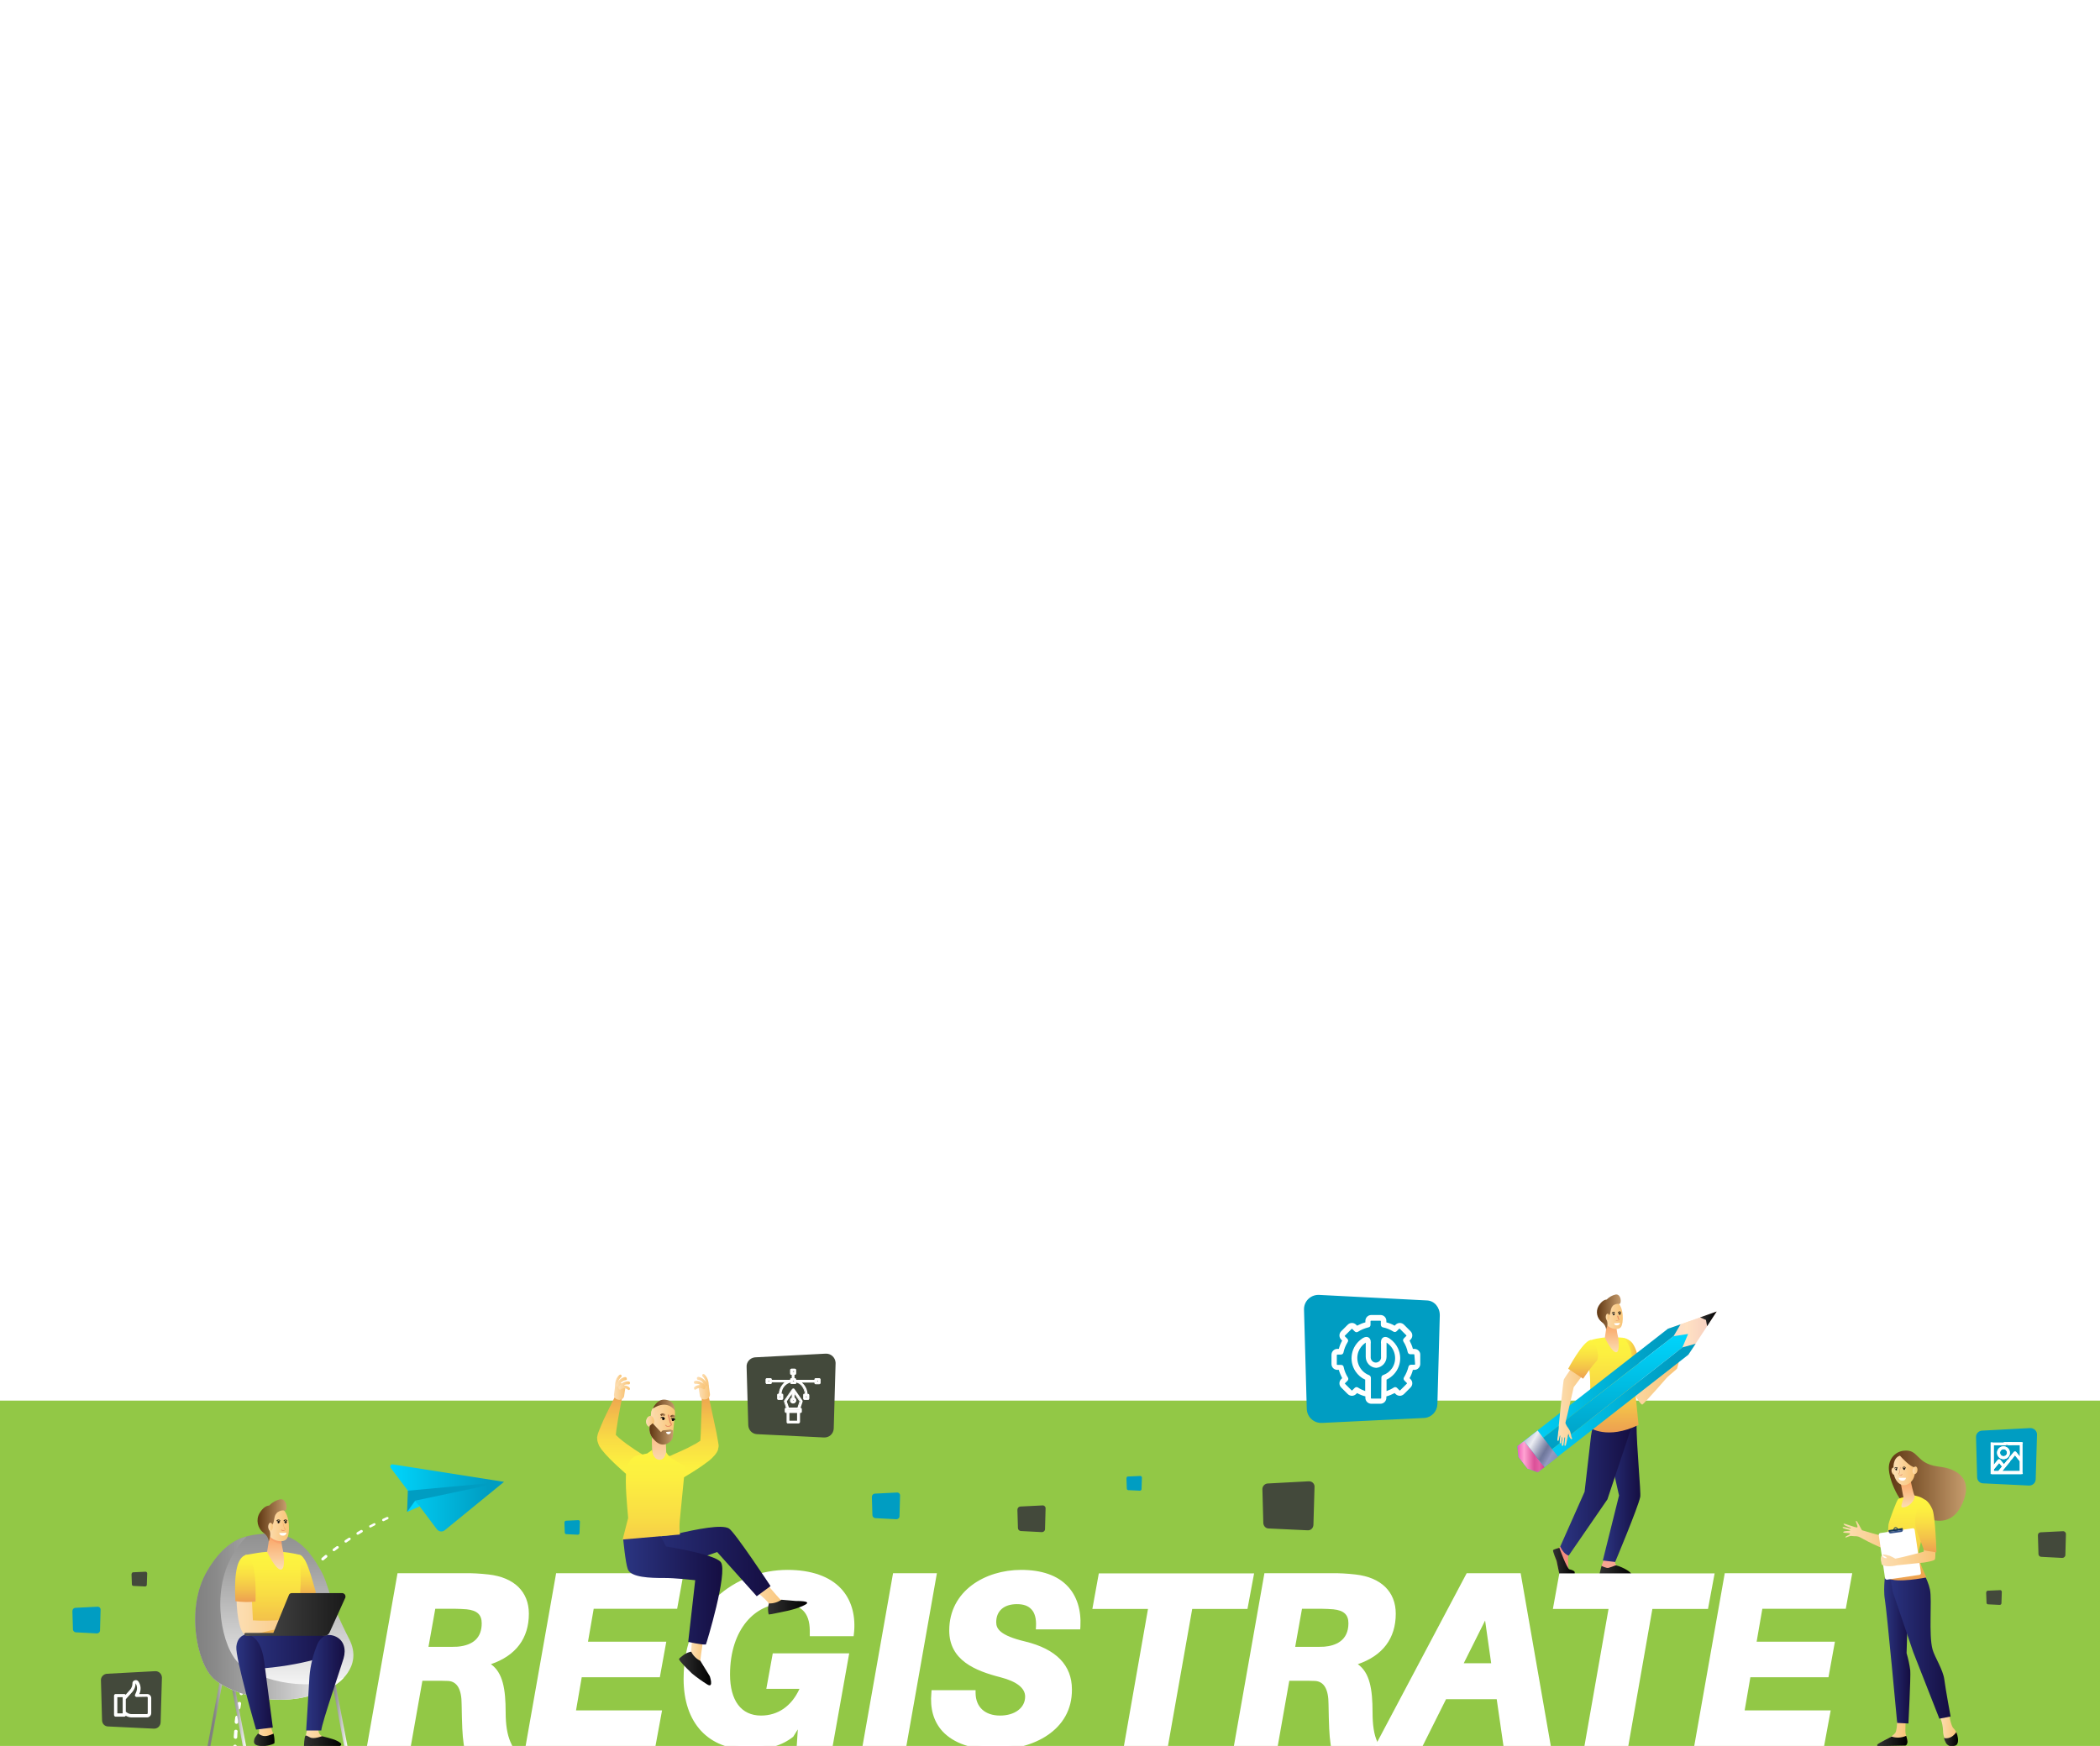 <?xml version="1.0" encoding="utf-8"?>
<!-- Generator: Adobe Illustrator 25.4.1, SVG Export Plug-In . SVG Version: 6.00 Build 0)  -->
<svg version="1.1" id="Layer_1" xmlns="http://www.w3.org/2000/svg" xmlns:xlink="http://www.w3.org/1999/xlink" x="0px" y="0px"
	 viewBox="0 0 1140 948" style="enable-background:new 0 0 1140 948;" xml:space="preserve">
<style type="text/css">
	.st0{fill:#92C846;}
	.st1{fill:url(#SVGID_1_);}
	.st2{fill:url(#SVGID_00000067211904718999239180000008123643388802871991_);}
	.st3{fill:url(#SVGID_00000142865909429192318970000001745269619617722553_);}
	.st4{fill:url(#SVGID_00000088828761896212491500000015025789780569244570_);}
	.st5{fill:url(#SVGID_00000105391407182322359000000011156020748917334951_);}
	.st6{fill:url(#SVGID_00000085222306927742224140000008147323958215522488_);}
	.st7{fill:url(#SVGID_00000079444186322159842190000010535657963591201178_);}
	.st8{fill:url(#SVGID_00000034803328419610198430000001024265467333713027_);}
	.st9{fill:url(#SVGID_00000083787109857709382870000010766515032961587359_);}
	.st10{fill:url(#SVGID_00000168117216985981981050000005885036899977908096_);}
	.st11{fill:url(#SVGID_00000155831319753967451010000014116061798571045002_);}
	.st12{fill:url(#SVGID_00000136376551257614572680000015576610856369574795_);}
	.st13{fill:#F7CC7F;}
	.st14{fill:url(#SVGID_00000167388812469979239750000013889893864680001698_);}
	.st15{fill:#FFFFFF;}
	.st16{fill:#13375B;}
	.st17{fill:#355389;}
	.st18{fill:url(#SVGID_00000098918963672734792890000004073944756625276582_);}
	.st19{fill:url(#SVGID_00000119087827681317189340000016240015202431375544_);}
	.st20{fill:#E58761;}
	.st21{fill:#43493B;}
	.st22{fill:#009DC2;}
	.st23{fill:url(#SVGID_00000007421317122084337450000007857563354295862431_);}
	.st24{fill:#F48C7F;}
	.st25{fill:url(#SVGID_00000073001121018448066480000014817244260125852546_);}
	.st26{fill:#F7A491;}
	.st27{fill:url(#SVGID_00000054224719203399474240000008211813220320648608_);}
	.st28{fill:url(#SVGID_00000083783346189584683030000008267005807469740681_);}
	.st29{fill:url(#SVGID_00000139976636560818892110000010464215946385482671_);}
	.st30{fill:url(#SVGID_00000054963914340904480210000010125808266671719609_);}
	.st31{fill:url(#SVGID_00000138552667776059951570000012691334237337493674_);}
	.st32{fill:url(#SVGID_00000036961984938337515930000003332766278905114284_);}
	.st33{fill:url(#SVGID_00000026164999234195098590000008136824919690323615_);}
	.st34{fill:url(#SVGID_00000132074802055955119420000017788046019726346371_);}
	.st35{fill:url(#SVGID_00000104704831115673741290000010919011794020944268_);}
	.st36{fill:url(#SVGID_00000087373152061200654370000006182575510101722016_);}
	.st37{fill:url(#SVGID_00000101093161196752584500000010698386249806535049_);}
	.st38{fill:url(#SVGID_00000160191175468793105290000011286233809202706580_);}
	.st39{fill:url(#SVGID_00000005260513438378402240000008233622409799096486_);}
	.st40{fill:url(#SVGID_00000087405210794512645580000009624883550894052002_);}
	.st41{fill:url(#SVGID_00000036237939528012165820000011717306427596572289_);}
	.st42{fill:url(#SVGID_00000056391942781805644510000000124755650798598560_);}
	.st43{fill:url(#SVGID_00000026157694205968384640000001434048552653032622_);}
	.st44{fill:url(#SVGID_00000025433176445807424910000002640750505004129714_);}
	.st45{fill:url(#SVGID_00000116929577078983106010000014750898910011392681_);}
	.st46{fill:url(#SVGID_00000140013794747578450850000003020361443983497649_);}
	.st47{fill:url(#SVGID_00000018954589232880178790000009665504085514558639_);}
	.st48{fill:url(#SVGID_00000132773269451088076010000015463703744814363804_);}
	.st49{fill:url(#SVGID_00000021836412199736226910000004767300419182335360_);}
	.st50{fill:url(#SVGID_00000101077056584225380450000016703496834268216460_);}
	.st51{fill:url(#SVGID_00000044156136512439781090000004164372009436717733_);}
	.st52{fill:url(#SVGID_00000055684542701993157920000011131590009763232407_);}
	.st53{fill:url(#SVGID_00000125562878947299740550000006798073123112281472_);}
	.st54{fill:url(#SVGID_00000160153963062158122060000011490939444870549921_);}
	.st55{fill:url(#SVGID_00000061450766789501599630000009955086219698632625_);}
	.st56{fill:url(#SVGID_00000045599355608902844840000016975795055052527019_);}
	.st57{fill:url(#SVGID_00000053510834897190963980000002460638192563931027_);}
	.st58{fill:url(#SVGID_00000131337035080003711540000010200255907183277703_);}
	.st59{fill:url(#SVGID_00000170257964160134550780000006233284733265035692_);}
	.st60{fill:url(#SVGID_00000134228876322479371760000012010234094793010583_);}
	.st61{fill:url(#SVGID_00000069356242842648229240000013812030893889998758_);}
	.st62{fill:url(#SVGID_00000111878166494688102540000009851340762592712085_);}
	.st63{fill:url(#SVGID_00000165949049006196957600000003791914950090687915_);}
	.st64{fill:url(#SVGID_00000067205466629626562770000013729672862780854188_);}
	.st65{fill:url(#SVGID_00000109020623179537689310000002287660809504142238_);}
	.st66{fill:url(#SVGID_00000107566842972216466410000003379104291063894193_);}
	.st67{fill:url(#SVGID_00000152261647386398659310000011442446173960201349_);}
	.st68{fill:url(#SVGID_00000091726026102184345410000013236450080690531991_);}
	.st69{fill:url(#SVGID_00000019638936846853013440000007516525377190680198_);}
	.st70{fill:url(#SVGID_00000086688454413947963280000001167031667606913437_);}
	.st71{fill:url(#SVGID_00000094608789937424277740000015626749130468598447_);}
	.st72{fill:url(#SVGID_00000169546128211522264970000015150090781776154538_);}
	.st73{fill:url(#SVGID_00000078022260337738545210000006935074200007649414_);}
	.st74{fill:url(#SVGID_00000140011694161223194990000005308509172385331104_);}
	.st75{fill:#00D5FC;}
	.st76{fill:none;stroke:#FFFFFF;stroke-width:0.75;stroke-miterlimit:10;}
	.st77{fill:#FFFFFF;stroke:#FFFFFF;stroke-width:0.75;stroke-miterlimit:10;}
	.st78{fill:url(#SVGID_00000046338057332455839880000012129729551265217197_);}
	.st79{fill:url(#SVGID_00000076581852833571923470000001383217927812622215_);}
	.st80{fill:url(#SVGID_00000082369803039089891280000016125354939579534250_);}
	.st81{fill:#184655;}
	.st82{fill:url(#SVGID_00000062188220139769373370000001634563892021375885_);}
	.st83{fill:url(#SVGID_00000070111707899965464990000005352299170195773838_);}
	.st84{fill:#F79C8D;}
	.st85{fill:url(#SVGID_00000139992039299731717300000012298744311944994732_);}
	.st86{fill:url(#SVGID_00000098179249869038946770000016755152851149522323_);}
	.st87{fill:url(#SVGID_00000153663450240188394950000009963826987984455067_);}
	.st88{fill:url(#SVGID_00000109735210922436141880000010352653283154416269_);}
	.st89{fill:url(#SVGID_00000005253078359435856530000010335075186517805196_);}
	.st90{fill:url(#SVGID_00000147203017338803029120000004913773039501034394_);}
	.st91{fill:url(#SVGID_00000096039320573027468490000005592472754013283232_);}
	.st92{fill:url(#SVGID_00000048489403527849806800000013709462513008020665_);}
	.st93{fill:url(#SVGID_00000082340247779229519560000016388193638640773535_);}
	.st94{fill:url(#SVGID_00000013188725095581425910000016376069772448677260_);}
	.st95{fill:url(#SVGID_00000083811290339516005880000010008476005678176170_);}
	.st96{fill:url(#SVGID_00000141421505543249829070000006116721215147885485_);}
	.st97{fill:url(#SVGID_00000061466949633500084110000012084700072349579967_);}
	.st98{opacity:0.2;fill:#F47458;enable-background:new    ;}
	.st99{fill:url(#SVGID_00000134963590681288364760000010540687010676521406_);}
	.st100{fill:url(#SVGID_00000043436461174768724760000001464256420153815738_);}
	.st101{fill:url(#SVGID_00000134224190015081415850000017217301887441491098_);}
</style>
<g>
	<g id="Capa_1">
		<rect y="760.5" class="st0" width="1140" height="187.5"/>
		
			<linearGradient id="SVGID_1_" gradientUnits="userSpaceOnUse" x1="1052.9" y1="9.755" x2="1062.45" y2="9.755" gradientTransform="matrix(1 0 0 -1 0 948.788)">
			<stop  offset="0" style="stop-color:#FCDEB3"/>
			<stop  offset="1" style="stop-color:#F9C476"/>
		</linearGradient>
		<path class="st1" d="M1058.1,930.9c0,0,0.8,5.4,2.1,7.2c0.7,0.7,1.3,1.5,1.8,2.4c0.8,1.7,0.4,4.1-0.2,5.5c-0.3,0.7,0,0.7-0.7,0.9
			c-2.2,0.6-4.5-0.4-5.3-2.5c-0.6-1.5-1-3-1-4.6c-0.2-4.9-1.8-7.5-1.8-7.5L1058.1,930.9z"/>
		
			<linearGradient id="SVGID_00000003809606794371852830000000268393828090923920_" gradientUnits="userSpaceOnUse" x1="1019.945" y1="8.417" x2="1035.471" y2="8.417" gradientTransform="matrix(1 0 0 -1 0 948.788)">
			<stop  offset="0" style="stop-color:#FCDEB3"/>
			<stop  offset="1" style="stop-color:#F9C476"/>
		</linearGradient>
		<path style="fill:url(#SVGID_00000003809606794371852830000000268393828090923920_);" d="M1034.6,933.4c0,0-0.5,6.1-0.1,8.1
			c0.2,1.1,1.4,3.3,0.8,4.3c-0.2,0.5-0.6,1-1.1,1.3l-13.9,0.2c-0.8,0-0.3-0.5,0.3-0.9c1.6-1.1,3.2-2,5-2.8c0.2-0.1,1-0.6,1.2-0.8
			c0.7-0.5,1.4-1.1,2-1.8c1-1.1,1.1-6.5,1.1-6.5L1034.6,933.4z"/>
		
			<linearGradient id="SVGID_00000052813321967530338720000014067386544667942036_" gradientUnits="userSpaceOnUse" x1="1022.763" y1="55.732" x2="1036.993" y2="55.732" gradientTransform="matrix(1 0 0 -1 0 948.788)">
			<stop  offset="0" style="stop-color:#2B3582"/>
			<stop  offset="1" style="stop-color:#150E42"/>
		</linearGradient>
		<path style="fill:url(#SVGID_00000052813321967530338720000014067386544667942036_);" d="M1023.8,851.9c0,0-1.7,10-0.6,16.5
			s6.7,67.1,6.7,67.1l6.1,0.3c0,0,1.3-25.3,1-28.8c-0.4-3.2-1.1-6.3-2-9.4l0.6-20.4l-7.7-26.8L1023.8,851.9z"/>
		
			<linearGradient id="SVGID_00000092458694830525040690000000653959227081407403_" gradientUnits="userSpaceOnUse" x1="1024.53" y1="58.457" x2="1058.82" y2="58.457" gradientTransform="matrix(1 0 0 -1 0 948.788)">
			<stop  offset="0" style="stop-color:#2B3582"/>
			<stop  offset="1" style="stop-color:#150E42"/>
		</linearGradient>
		<path style="fill:url(#SVGID_00000092458694830525040690000000653959227081407403_);" d="M1041.7,849.8c0,0,4.8,7.3,6,13.3
			s-0.8,24.5,1.4,32.5c1.2,4.3,5.7,10.9,6.4,16.4s3.4,20,3.4,20l-6.1,1.2l-14.2-36.2l-11.1-32.7l-2.8-16.8L1041.7,849.8z"/>
		
			<linearGradient id="SVGID_00000104682384772009325890000008894940937769043857_" gradientUnits="userSpaceOnUse" x1="1055.29" y1="4.472" x2="1062.923" y2="4.472" gradientTransform="matrix(1 0 0 -1 0 948.788)">
			<stop  offset="0" style="stop-color:#333333"/>
			<stop  offset="1" style="stop-color:#000000"/>
		</linearGradient>
		<path style="fill:url(#SVGID_00000104682384772009325890000008894940937769043857_);" d="M1055.3,943.7c3.3,0.7,5.5-1.5,6.7-3.2
			c0.8,1.9,1.3,4.7,0.6,6.2c-0.5,1.4-2.2,1.3-3.4,1.4c-1.3,0-2.5-0.9-3-2.1C1055.8,945.3,1055.5,944.5,1055.3,943.7z"/>
		
			<linearGradient id="SVGID_00000106129769854333104180000017203757155350874776_" gradientUnits="userSpaceOnUse" x1="1018.952" y1="3.457" x2="1035.505" y2="3.457" gradientTransform="matrix(1 0 0 -1 0 948.788)">
			<stop  offset="0" style="stop-color:#333333"/>
			<stop  offset="1" style="stop-color:#000000"/>
		</linearGradient>
		<path style="fill:url(#SVGID_00000106129769854333104180000017203757155350874776_);" d="M1026.9,942.9c2.6,0.9,5.4,0.7,7.9-0.4
			c0.4,1.3,0.9,2.9,0.6,3.9c-0.3,1.2-0.8,1.4-1.2,1.4c-3.3,0.1-12.3,0.2-14.8,0.3c-0.3,0-0.5-0.5-0.3-0.8
			C1019.7,946.4,1026.6,943.1,1026.9,942.9z"/>
		
			<linearGradient id="SVGID_00000012458653725279889380000008590774050675673245_" gradientUnits="userSpaceOnUse" x1="1000.295" y1="114.808" x2="1032.8" y2="114.808" gradientTransform="matrix(1 0 0 -1 0 948.788)">
			<stop  offset="0" style="stop-color:#FCDEB3"/>
			<stop  offset="1" style="stop-color:#F9C476"/>
		</linearGradient>
		<path style="fill:url(#SVGID_00000012458653725279889380000008590774050675673245_);" d="M1001.8,834.7c-0.3-0.5,2.4-1.3,2.5-1.9
			s-3.5-0.3-3.7-0.8c-0.3-0.9,3.9-0.6,3.8-1s-4.5-1-4.1-1.7s4.5,1,4.5,0.5s-4-1.3-4-2.4c0-0.6,6.7,2.3,7.4,1.9s-1.1-3-0.6-3.5
			s2.9,5,3.3,5.1s9.7,3,12.8,3.4c0.3-1.1,2.6-6.9,2.9-7.9c1.8,1,4.2-0.2,6.1,0.7c-1,3.4-3.1,14.4-3.9,14.9c-2.6,1.5-16.3-5.7-18.5-7
			s-3.4-0.7-4.9-1S1002.1,835.2,1001.8,834.7z"/>
		
			<linearGradient id="SVGID_00000113329926871049717810000016217234008292494492_" gradientUnits="userSpaceOnUse" x1="1025.416" y1="142.119" x2="1067.359" y2="142.119" gradientTransform="matrix(1 0 0 -1 0 948.788)">
			<stop  offset="1.000000e-02" style="stop-color:#603813"/>
			<stop  offset="1" style="stop-color:#C69C6D"/>
		</linearGradient>
		<path style="fill:url(#SVGID_00000113329926871049717810000016217234008292494492_);" d="M1026.1,802.1c-0.7-3.1-1.4-6.3,0.4-9.7
			c1.4-2.6,4-4.4,6.9-4.7c8.3-1,6.5,6.8,18.2,8.5c3.6,0.5,7,1,10,2.8c5.4,3.2,7.5,8.4,3.9,16.9c-8.8,20.8-30,2.7-33.2-1
			S1026.6,804.2,1026.1,802.1z"/>
		
			<linearGradient id="SVGID_00000124129245020206263280000009184301008521307536_" gradientUnits="userSpaceOnUse" x1="1035.733" y1="136.787" x2="1035.733" y2="90.739" gradientTransform="matrix(1 0 0 -1 0 948.788)">
			<stop  offset="0" style="stop-color:#FDF53F"/>
			<stop  offset="0.18" style="stop-color:#FCEF40"/>
			<stop  offset="0.44" style="stop-color:#F9DD44"/>
			<stop  offset="0.73" style="stop-color:#F3C14A"/>
			<stop  offset="1" style="stop-color:#ED9F51"/>
		</linearGradient>
		<path style="fill:url(#SVGID_00000124129245020206263280000009184301008521307536_);" d="M1039.2,812c0,0,4.2,0.5,6.7,3.2
			s-4.1,24.7-4.5,28.2s4.4,13.1,4.4,13.1s-16.4,3.3-20.7,0.4c0,0-0.4-26.9,0.1-29.3s4.3-12.6,5.2-13.6S1039.2,812,1039.2,812z"/>
		
			<linearGradient id="SVGID_00000083068533123508774180000016588285760178128040_" gradientUnits="userSpaceOnUse" x1="1035.424" y1="130.357" x2="1035.424" y2="145.387" gradientTransform="matrix(1 0 0 -1 0 948.788)">
			<stop  offset="0" style="stop-color:#FCDEB3"/>
			<stop  offset="1" style="stop-color:#F9A262"/>
		</linearGradient>
		<path style="fill:url(#SVGID_00000083068533123508774180000016588285760178128040_);" d="M1037.1,803.5c0,0,0,0.2,0.1,0.5
			c0.3,1.5,1.4,6.6,2.1,8c0.9,1.7-3,7-6.8,6.4c-1.1-0.2,1-4.9,0.8-5.4c-0.2-1-0.4-2.3-0.7-3.6l-0.4-2.2c-0.4-2-0.7-3.7-0.7-3.7
			L1037.1,803.5z"/>
		
			<linearGradient id="SVGID_00000057863151393912988670000016292211655367575188_" gradientUnits="userSpaceOnUse" x1="1026.79" y1="150.002" x2="1029.12" y2="150.002" gradientTransform="matrix(1 0 0 -1 0 948.788)">
			<stop  offset="0" style="stop-color:#FCDEB3"/>
			<stop  offset="1" style="stop-color:#F9C476"/>
		</linearGradient>
		<path style="fill:url(#SVGID_00000057863151393912988670000016292211655367575188_);" d="M1026.9,799.1c0.3,1.1,0.9,1.8,1.5,1.6
			s0.8-1.2,0.6-2.2s-1-1.8-1.5-1.6S1026.6,798.1,1026.9,799.1z"/>
		
			<linearGradient id="SVGID_00000036227848187006009060000011480312420497586823_" gradientUnits="userSpaceOnUse" x1="1027.87" y1="150.388" x2="1039.544" y2="150.388" gradientTransform="matrix(1 0 0 -1 0 948.788)">
			<stop  offset="0" style="stop-color:#FCDEB3"/>
			<stop  offset="1" style="stop-color:#F9C476"/>
		</linearGradient>
		<path style="fill:url(#SVGID_00000036227848187006009060000011480312420497586823_);" d="M1031.4,790.4c-3.8,1.2-3.8,6.1-3.3,9.8
			c0.6,4.4,4.7,8.5,8.9,4.8c2.6-2.2,2.8-5.6,2.3-8.4c-0.1,0-0.1,0-0.2,0C1036.9,796.4,1032.5,791.6,1031.4,790.4z"/>
		<path class="st13" d="M1042,800.2L1042,800.2z"/>
		
			<linearGradient id="SVGID_00000129903540558749362680000012763254125864552126_" gradientUnits="userSpaceOnUse" x1="1038.22" y1="150.397" x2="1040.948" y2="150.397" gradientTransform="matrix(1 0 0 -1 0 948.788)">
			<stop  offset="0" style="stop-color:#FCDEB3"/>
			<stop  offset="1" style="stop-color:#F9C476"/>
		</linearGradient>
		<path style="fill:url(#SVGID_00000129903540558749362680000012763254125864552126_);" d="M1038.3,798.1c-0.2,1.1,0.2,2.2,0.9,2.3
			s1.5-0.7,1.7-1.8s-0.2-2.2-0.9-2.3S1038.5,797,1038.3,798.1z"/>
		<path class="st15" d="M1020.7,832.4l17.6-2.6c0.5-0.1,1,0.3,1.1,0.8l3.4,23.4c0.1,0.5-0.3,1-0.8,1.1l-17.6,2.6
			c-0.5,0.1-1-0.3-1.1-0.8l-3.4-23.4C1019.8,833,1020.2,832.5,1020.7,832.4z"/>
		<path class="st16" d="M1025.2,831c0-0.1,0.1-0.2,0.2-0.2l7.3-1.1c0.1,0,0.2,0.1,0.2,0.2c0,0,0,0,0,0l0.1,0.8l-7.7,1.1L1025.2,831z
			"/>
		<path class="st16" d="M1028,830.6c0.1,0.6,0.7,1.1,1.3,1c0,0,0,0,0,0c0.6-0.1,1.1-0.6,1-1.3c0,0,0,0,0,0c-0.1-0.6-0.6-1.1-1.3-1.1
			c-0.6,0.1-1.1,0.6-1.1,1.3C1028,830.5,1028,830.6,1028,830.6L1028,830.6z M1028.4,830.5c-0.1-0.4,0.2-0.8,0.6-0.8
			c0.4-0.1,0.8,0.2,0.8,0.6c0.1,0.4-0.2,0.8-0.6,0.8C1028.9,831.3,1028.5,831,1028.4,830.5C1028.4,830.6,1028.4,830.6,1028.4,830.5
			L1028.4,830.5z"/>
		<path class="st17" d="M1025.3,830.8c-0.1,0-0.1,0.1-0.1,0.2l0.1,0.8l7.7-1.1c0.1,0.5-0.3,1-0.8,1.1l-5.8,0.8
			c-0.5,0.1-1-0.3-1.1-0.8l-0.1-0.8C1025.2,830.9,1025.3,830.8,1025.3,830.8z"/>
		<path class="st15" d="M1030.7,802.4h4c-0.1,0.9-0.9,1.6-1.8,1.6C1030.7,804,1030.7,802.4,1030.7,802.4z"/>
		
			<linearGradient id="SVGID_00000034773542768109131300000015951362567031622290_" gradientUnits="userSpaceOnUse" x1="1021.02" y1="105.626" x2="1050.699" y2="105.626" gradientTransform="matrix(1 0 0 -1 0 948.788)">
			<stop  offset="0" style="stop-color:#FCDEB3"/>
			<stop  offset="1" style="stop-color:#F9C476"/>
		</linearGradient>
		<path style="fill:url(#SVGID_00000034773542768109131300000015951362567031622290_);" d="M1050.7,835.8l-6.4,0.7c0,0,0.1,5.4,0,6
			c0,0-10.9,3-15.4,3.8c0,0-2.1-1.2-2.9-1.5c-1.2-0.4-2.4-0.7-3.6-0.8c-0.5-0.1-0.3,0.5,0.1,0.7c0.7,0.3,1.4,0.7,1.9,1.3
			c-0.5,0.1-0.9,0-1.4-0.1c-0.5-0.2-1.1-0.7-1.1-0.9s-0.1-0.8-0.3-0.8s-0.1,0.2-0.2,0.4l-0.2,0.5c-0.1,0.3-0.2,0.8-0.2,1
			c0,0.8,0.1,1.6,0.3,2.3c0.1,0.9,0.3,1.3,0.8,1.5c0.9,0.3,1.8,0.5,2.7,0.5c1.7,0.1,3.4-0.1,5-0.5c0.9-0.1,14.7-1.5,14.7-1.5
			s5.5-0.8,5.9-1.7S1050.7,835.8,1050.7,835.8z"/>
		
			<linearGradient id="SVGID_00000152247856663276886040000017730574375974231451_" gradientUnits="userSpaceOnUse" x1="1045.351" y1="134.484" x2="1045.351" y2="105.867" gradientTransform="matrix(1 0 0 -1 0 948.788)">
			<stop  offset="0" style="stop-color:#FDF53F"/>
			<stop  offset="0.18" style="stop-color:#FCEF40"/>
			<stop  offset="0.44" style="stop-color:#F9DD44"/>
			<stop  offset="0.73" style="stop-color:#F3C14A"/>
			<stop  offset="1" style="stop-color:#ED9F51"/>
		</linearGradient>
		<path style="fill:url(#SVGID_00000152247856663276886040000017730574375974231451_);" d="M1045.2,814.4c0,0,2,1,3.8,5.1
			c1.7,3.9,2.2,23.4,2.2,23.4l-6.7-1.1l-3.4-9.1c-2.4-5.4-1.8-11.8,1.7-16.6C1043.7,814.8,1044.6,814,1045.2,814.4z"/>
		<path d="M1034.2,797.5c0.1,0.3-0.1,0.5-0.3,0.6c0,0,0,0,0,0c-0.3,0.1-0.5-0.1-0.6-0.3c0,0,0,0,0,0c-0.1-0.3,0.1-0.5,0.3-0.6
			c0,0,0,0,0,0C1033.8,797.1,1034.1,797.3,1034.2,797.5C1034.2,797.5,1034.2,797.5,1034.2,797.5z"/>
		<path d="M1029.9,797.7c0.1,0.2,0,0.5-0.3,0.6c-0.2,0.1-0.5,0-0.6-0.2c0,0,0,0,0,0c-0.1-0.2,0-0.5,0.3-0.6
			S1029.8,797.5,1029.9,797.7L1029.9,797.7z"/>
		<path d="M1032.9,796.9c0,0,0.1,0,0.2,0c0.2-0.2,0.4-0.2,0.6-0.2c0.2,0,0.4,0.1,0.6,0.3c0.1,0.1,0.2,0.1,0.2,0c0,0,0,0,0,0
			c0.1-0.1,0.1-0.2,0-0.2c-0.2-0.3-0.5-0.4-0.8-0.4c-0.3,0-0.6,0.1-0.9,0.3c-0.1,0.1-0.1,0.2,0,0.2
			C1032.9,796.9,1032.9,796.9,1032.9,796.9z"/>
		<path d="M1028.6,797.3c0.1,0,0.1,0,0.1-0.1c0.1-0.2,0.3-0.3,0.6-0.3c0.2,0,0.4,0.1,0.6,0.2c0.1,0.1,0.2,0.1,0.2,0c0,0,0,0,0,0
			c0.1-0.1,0.1-0.2,0-0.2c-0.2-0.2-0.6-0.3-0.9-0.3c-0.3,0.1-0.6,0.2-0.8,0.5c-0.1,0.1-0.1,0.2,0,0.2
			C1028.5,797.3,1028.5,797.3,1028.6,797.3z"/>
		<path class="st15" d="M1030,797.7c0.1,0.1,0,0.2,0,0.3s-0.2,0-0.3,0c0,0,0-0.1,0-0.1c0-0.1,0-0.2,0.1-0.2c0,0,0,0,0,0
			C1029.8,797.6,1030,797.6,1030,797.7z"/>
		<path class="st15" d="M1034.3,797.6c0,0.1,0,0.2-0.1,0.2c-0.1,0-0.2,0-0.2-0.1c0,0,0,0,0,0c0-0.1,0-0.2,0.1-0.2
			C1034.2,797.5,1034.3,797.5,1034.3,797.6z"/>
		<path d="M1028.7,798c0,0,0.1,0,0.1-0.1c0.2-0.4,0.7-0.5,1.1-0.3c0.1,0,0.1,0,0.2,0c0,0,0,0,0,0c0,0,0-0.1,0-0.2c0,0,0,0,0,0
			c-0.5-0.3-1.1-0.1-1.4,0.4c0,0,0,0,0,0C1028.6,797.9,1028.6,797.9,1028.7,798C1028.7,798,1028.7,798,1028.7,798L1028.7,798z"/>
		<path d="M1033,797.6c0,0,0.1,0,0.1,0c0.3-0.3,0.8-0.4,1.1-0.1c0,0,0,0,0,0c0.1,0,0.1,0,0.2,0c0-0.1,0-0.1,0-0.2
			c-0.4-0.4-1-0.4-1.4,0c0,0-0.1,0.1-0.1,0.1C1032.9,797.5,1032.9,797.5,1033,797.6C1032.9,797.6,1032.9,797.6,1033,797.6
			L1033,797.6z"/>
		<path class="st20" d="M1031.6,797.2c0,0.1,0,0.2,0,0.2c-0.1,0.4-0.2,0.8-0.2,1.1c0,0.6-0.2,1.2-0.4,1.7c-0.1,0.1-0.1,0.2-0.1,0.2
			c-0.1,0.5,0.6,0.6,0.9,0.5s0.4-0.2,0.6-0.4c0.1-0.1,0.1-0.1,0.2-0.1c0.1,0,0.1,0.1,0.1,0.2c0,0.1-0.1,0.2-0.1,0.2
			c-0.5,0.5-1.5,0.6-1.8-0.2c-0.1-0.3-0.1-0.7,0.2-1c0,0,0,0,0-0.1s0,0,0,0c0.2-0.9,0.4-1.8,0.5-2.8c0-0.1,0.1-0.1,0.2-0.1
			c0,0,0,0,0,0C1031.6,797,1031.6,797.1,1031.6,797.2z"/>
		<path class="st21" d="M58,908.8l26.2-1.4c2-0.1,3.6,1.4,3.7,3.4c0,0.1,0,0.2,0,0.3l-0.7,24.1c-0.1,2-1.7,3.5-3.7,3.4
			c0,0-0.1,0-0.1,0l-24.9-1.2c-1.8-0.1-3.1-1.6-3.1-3.4l-0.6-21.6C54.7,910.6,56.1,909,58,908.8z"/>
		<path class="st22" d="M40.8,873l12.1-0.6c0.9-0.1,1.7,0.6,1.7,1.5c0,0.1,0,0.1,0,0.2l-0.3,11.2c0,0.9-0.8,1.6-1.7,1.6c0,0,0,0,0,0
			l-11.5-0.6c-0.8-0.1-1.4-0.7-1.5-1.5l-0.3-10C39.3,873.8,40,873.1,40.8,873z"/>
		<path class="st21" d="M72.3,853.7l6.6-0.3c0.5-0.1,0.9,0.3,1,0.8c0,0.1,0,0.1,0,0.2l-0.2,6.1c0,0.5-0.4,0.9-0.9,0.9
			c0,0-0.1,0-0.1,0l-6.3-0.3c-0.4,0-0.8-0.4-0.8-0.8l-0.2-5.5C71.5,854.1,71.8,853.7,72.3,853.7z"/>
		<path class="st22" d="M1075.8,776.8l26.2-1.4c2-0.1,3.7,1.4,3.8,3.3c0,0.1,0,0.3,0,0.4l-0.7,24.1c-0.1,2-1.7,3.5-3.7,3.4
			c0,0-0.1,0-0.1,0l-24.9-1.2c-1.8-0.1-3.1-1.6-3.1-3.4l-0.6-21.6C1072.6,778.6,1073.9,777,1075.8,776.8z"/>
		<path class="st21" d="M1107.7,832l12.1-0.6c0.9-0.1,1.7,0.6,1.7,1.5c0,0.1,0,0.1,0,0.2l-0.3,11.2c0,0.9-0.8,1.6-1.7,1.6
			c0,0,0,0,0,0l-11.5-0.6c-0.8-0.1-1.4-0.7-1.4-1.5l-0.3-10C1106.2,832.8,1106.8,832.1,1107.7,832z"/>
		<path class="st21" d="M1079.1,863.7l6.6-0.3c0.5-0.1,0.9,0.3,1,0.8c0,0.1,0,0.1,0,0.2l-0.2,6.1c0,0.5-0.4,0.9-0.9,0.9
			c0,0-0.1,0-0.1,0l-6.3-0.3c-0.4,0-0.8-0.4-0.8-0.8l-0.2-5.5C1078.3,864.1,1078.6,863.7,1079.1,863.7z"/>
		<path class="st22" d="M474.8,811l12.1-0.6c0.9-0.1,1.7,0.6,1.7,1.5c0,0.1,0,0.1,0,0.2l-0.3,11.2c0,0.9-0.8,1.6-1.7,1.6
			c0,0,0,0,0,0l-11.5-0.6c-0.8-0.1-1.4-0.7-1.5-1.5l-0.3-10C473.3,811.8,474,811.1,474.8,811z"/>
		<path class="st21" d="M553.8,818l12.1-0.6c0.9-0.1,1.7,0.6,1.7,1.5c0,0.1,0,0.1,0,0.2l-0.3,11.2c0,0.9-0.8,1.6-1.7,1.6
			c0,0,0,0,0,0l-11.5-0.6c-0.8-0.1-1.4-0.7-1.5-1.5l-0.3-10C552.3,818.8,553,818.1,553.8,818z"/>
		<path class="st21" d="M409.8,737l38.3-2c2.9-0.2,5.3,2,5.5,4.8c0,0.2,0,0.4,0,0.6l-1,35.2c-0.1,2.9-2.5,5.1-5.4,4.9
			c0,0-0.1,0-0.1,0l-36.3-1.8c-2.6-0.2-4.5-2.3-4.6-4.9l-0.9-31.5C405.1,739.6,407.1,737.3,409.8,737z"/>
		<path class="st22" d="M774.7,706.1l-58.4-3c-4.4-0.3-8.2,3-8.4,7.4c0,0.3,0,0.6,0,0.9l1.5,53.7c0.2,4.4,3.9,7.7,8.2,7.5
			c0.1,0,0.1,0,0.2,0l55.5-2.7c3.9-0.3,6.9-3.6,7-7.5l1.3-48.1C781.7,709.9,778.7,706.3,774.7,706.1z"/>
		<path class="st21" d="M688,805.5l22.4-1.2c1.7-0.1,3.1,1.1,3.2,2.7c0,0.1,0,0.3,0,0.4l-0.6,20.6c-0.1,1.7-1.4,3-3.1,2.9
			c0,0-0.1,0-0.1,0l-21.3-1c-1.5-0.1-2.6-1.4-2.7-2.9l-0.5-18.5C685.3,807.1,686.4,805.7,688,805.5z"/>
		<path class="st22" d="M307.3,825.7l6.6-0.3c0.5,0,0.9,0.3,0.9,0.8c0,0,0,0.1,0,0.1l-0.2,6.1c0,0.5-0.4,0.9-0.9,0.9c0,0,0,0,0,0
			l-6.3-0.3c-0.4,0-0.8-0.4-0.8-0.8l-0.2-5.5C306.5,826.1,306.8,825.7,307.3,825.7z"/>
		<path class="st22" d="M612.3,801.7l6.6-0.3c0.5-0.1,0.9,0.3,1,0.8c0,0.1,0,0.1,0,0.2l-0.2,6.1c0,0.5-0.4,0.9-0.9,0.9c0,0,0,0,0,0
			l-6.3-0.3c-0.4,0-0.8-0.4-0.8-0.8l-0.2-5.5C611.5,802.1,611.8,801.7,612.3,801.7z"/>
		
			<linearGradient id="SVGID_00000121260173356401116530000007805259767196215733_" gradientUnits="userSpaceOnUse" x1="877.621" y1="199.076" x2="911.441" y2="199.076" gradientTransform="matrix(1 0 0 -1 0 948.788)">
			<stop  offset="0" style="stop-color:#FCDEB3"/>
			<stop  offset="1" style="stop-color:#F9C476"/>
		</linearGradient>
		<path style="fill:url(#SVGID_00000121260173356401116530000007805259767196215733_);" d="M878.4,737.1c1-0.8,8.9,2.6,8.8,3.8
			s5.5,12.9,5.5,12.9l9.7-7.7l0,0c0.1-0.3,1-3.3,1-3.8s1.7-1.5,2.4-1.4s-0.7,1.1-0.7,1.3c-0.2,0.5,0.7,0.7,0.7,0.7s2.8-1.5,2.9-2.4
			s0.6-2.8,1.2-2.4c0.3,0.2,0.3,1.5,0.2,2.2c0.2-0.7,0.4-1.5,0.7-1.6c0.5-0.2,0.7,0.4,0.6,0.7s-0.8,3.3-1,3.7s-4.7,4-5.4,4.8
			c0,0-12.5,14.3-13.4,14.7s-3.6-4.6-6.2-7.9S875.2,739.7,878.4,737.1z"/>
		<path class="st24" d="M853.1,842.3c0,0-1.7,1.7-1.8,2.3s-0.2,7.2,0.5,7.8s2.8,1.1,2.1,1.8c-0.5,0.5-4.4,0.4-6.9,0.3
			c-0.8,0-1.7-6-2-6.9c-0.4-1.3-1.5-4.1-1.1-5c0.6-0.9,1.4-1.6,2.4-2.2c1-0.8,1.9-1.7,2.6-2.8L853.1,842.3z"/>
		
			<linearGradient id="SVGID_00000140716900922944164890000016920163967675970727_" gradientUnits="userSpaceOnUse" x1="843.12" y1="101.267" x2="854.843" y2="101.267" gradientTransform="matrix(1 0 0 -1 0 948.788)">
			<stop  offset="0" style="stop-color:#333333"/>
			<stop  offset="1" style="stop-color:#000000"/>
		</linearGradient>
		<path style="fill:url(#SVGID_00000140716900922944164890000016920163967675970727_);" d="M846.5,840.4c0,0,4,11.2,5.5,11.7
			c0.4,0.1,2.4,0.5,2.8,1.4c0.1,0.4,0.1,0.8,0,1.1h-8.3c0,0-1-4.9-1.5-7.1c0,0-2.2-5.3-1.9-5.8S846.5,840.4,846.5,840.4z"/>
		<path class="st26" d="M871.2,845.3c0,0-1.6,4.3-1.6,4.4c-0.2,1-0.4,2-0.6,3c0,2.4,9.3-1.2,9-1.6c-0.6-1-1.1-2-1.4-3.1
			c0-1,0.4-2,0.9-2.8L871.2,845.3z"/>
		
			<linearGradient id="SVGID_00000116937234162599329250000017805809345347754408_" gradientUnits="userSpaceOnUse" x1="869.99" y1="142.107" x2="890.436" y2="142.107" gradientTransform="matrix(1 0 0 -1 0 948.788)">
			<stop  offset="0" style="stop-color:#2B3582"/>
			<stop  offset="1" style="stop-color:#150E42"/>
		</linearGradient>
		<path style="fill:url(#SVGID_00000116937234162599329250000017805809345347754408_);" d="M887.6,765.3c0,0,0.8,7.8,0.8,7.9
			c0,12.6,2.5,37.2,2,39.6c-1.2,5.8-13.6,35.3-13.6,35.3l-6.7-0.8l8.8-35.3l-3.2-14.2l-4.6-28.1L887.6,765.3z"/>
		
			<linearGradient id="SVGID_00000123434267168993354790000001242179904064445369_" gradientUnits="userSpaceOnUse" x1="847" y1="143.262" x2="885.59" y2="143.262" gradientTransform="matrix(1 0 0 -1 0 948.788)">
			<stop  offset="0" style="stop-color:#2B3582"/>
			<stop  offset="1" style="stop-color:#150E42"/>
		</linearGradient>
		<path style="fill:url(#SVGID_00000123434267168993354790000001242179904064445369_);" d="M865,772.2l-1.3,7.4l-3.5,30.4L847,839.7
			c0,0,1.8,4.3,4.6,4.9l21-30.5l13-39l-0.5-8.7L865,772.2z"/>
		
			<linearGradient id="SVGID_00000073692724053922525410000000683502714332158602_" gradientUnits="userSpaceOnUse" x1="880.5" y1="211.734" x2="890.29" y2="211.734" gradientTransform="matrix(1 0 0 -1 0 948.788)">
			<stop  offset="0" style="stop-color:#FDF53F"/>
			<stop  offset="0.18" style="stop-color:#FCEF40"/>
			<stop  offset="0.44" style="stop-color:#F9DD44"/>
			<stop  offset="0.73" style="stop-color:#F3C14A"/>
			<stop  offset="1" style="stop-color:#ED9F51"/>
		</linearGradient>
		<path style="fill:url(#SVGID_00000073692724053922525410000000683502714332158602_);" d="M890.3,746.7l-9.4,1
			c0,0-0.4-7.7-0.4-11.3c0-4.4,0.4-10.2,0.9-10c1.9,0.4,3.5,1.4,4.7,2.8C890.3,734.9,890.3,746.7,890.3,746.7z"/>
		
			<linearGradient id="SVGID_00000080911486912081005230000009531748324129738889_" gradientUnits="userSpaceOnUse" x1="875.972" y1="222.765" x2="875.972" y2="171.005" gradientTransform="matrix(1 0 0 -1 0 948.788)">
			<stop  offset="0" style="stop-color:#FDF53F"/>
			<stop  offset="0.18" style="stop-color:#FCEF40"/>
			<stop  offset="0.44" style="stop-color:#F9DD44"/>
			<stop  offset="0.73" style="stop-color:#F3C14A"/>
			<stop  offset="1" style="stop-color:#ED9F51"/>
		</linearGradient>
		<path style="fill:url(#SVGID_00000080911486912081005230000009531748324129738889_);" d="M885.7,735.6c0.2,1.3,3.8,38.1,3.8,38.1
			c-17,8.2-26.4,1.5-26.4,1.5s0.5-25.8-0.1-29.3c-0.4-2.3-1-17.8,0.5-18.2c2.1-0.7,4.3-1.1,6.6-1.4c2.1-0.2,10.1-0.3,11.5,0.2
			C883.8,729,885.2,732.2,885.7,735.6z"/>
		
			<linearGradient id="SVGID_00000139294589327911801170000000855069364181413800_" gradientUnits="userSpaceOnUse" x1="901.87" y1="224.882" x2="931.91" y2="224.882" gradientTransform="matrix(1 0 0 -1 0 948.788)">
			<stop  offset="4.000000e-02" style="stop-color:#F7D9CF"/>
			<stop  offset="0.46" style="stop-color:#FFE1C2"/>
			<stop  offset="0.87" style="stop-color:#F7CFC1"/>
		</linearGradient>
		<polygon style="fill:url(#SVGID_00000139294589327911801170000000855069364181413800_);" points="916.5,735.6 931.9,712.2 
			905.4,721.5 901.9,731.7 		"/>
		
			<linearGradient id="SVGID_00000031913060859458104730000016365702346709538726_" gradientUnits="userSpaceOnUse" x1="901.87" y1="226.352" x2="931.91" y2="226.352" gradientTransform="matrix(1 0 0 -1 0 948.788)">
			<stop  offset="4.000000e-02" style="stop-color:#F7D9CF"/>
			<stop  offset="0.46" style="stop-color:#FFE1C2"/>
			<stop  offset="0.87" style="stop-color:#F7CFC1"/>
		</linearGradient>
		<polygon style="fill:url(#SVGID_00000031913060859458104730000016365702346709538726_);" points="901.9,731.7 905.6,732.7 
			931.9,712.2 905.4,721.5 		"/>
		
			<linearGradient id="SVGID_00000152234504882228318840000008075240568259157412_" gradientUnits="userSpaceOnUse" x1="823.73" y1="193.652" x2="912.26" y2="193.652" gradientTransform="matrix(1 0 0 -1 0 948.788)">
			<stop  offset="0" style="stop-color:#00D5FC"/>
			<stop  offset="0.858" style="stop-color:#009DC2"/>
			<stop  offset="1" style="stop-color:#009DC2"/>
		</linearGradient>
		<polygon style="fill:url(#SVGID_00000152234504882228318840000008075240568259157412_);" points="905.4,721.5 912.3,719.1 
			908.5,725.5 824.3,791.2 823.7,785.2 		"/>
		
			<linearGradient id="SVGID_00000036933939964142466140000000150717912008296846_" gradientUnits="userSpaceOnUse" x1="870.335" y1="224.477" x2="870.335" y2="151.387" gradientTransform="matrix(1 0 0 -1 0 948.788)">
			<stop  offset="0" style="stop-color:#00D5FC"/>
			<stop  offset="0.858" style="stop-color:#009DC2"/>
			<stop  offset="1" style="stop-color:#009DC2"/>
		</linearGradient>
		<polygon style="fill:url(#SVGID_00000036933939964142466140000000150717912008296846_);" points="908.5,725.5 916.4,724.3 
			913.3,731.6 829.1,797.4 824.3,791.2 		"/>
		
			<linearGradient id="SVGID_00000127738329234408359900000014650801939479845261_" gradientUnits="userSpaceOnUse" x1="829.13" y1="184.297" x2="920.47" y2="184.297" gradientTransform="matrix(1 0 0 -1 0 948.788)">
			<stop  offset="0" style="stop-color:#00D5FC"/>
			<stop  offset="0.858" style="stop-color:#009DC2"/>
			<stop  offset="1" style="stop-color:#009DC2"/>
		</linearGradient>
		<polygon style="fill:url(#SVGID_00000127738329234408359900000014650801939479845261_);" points="913.3,731.6 920.5,729.6 
			916.5,735.6 834.8,799.4 829.1,797.4 		"/>
		
			<linearGradient id="SVGID_00000095307671408236907350000008879295614618622877_" gradientUnits="userSpaceOnUse" x1="823.73" y1="157.892" x2="838.46" y2="157.892" gradientTransform="matrix(1 0 0 -1 0 948.788)">
			<stop  offset="1.000000e-02" style="stop-color:#ED5EB6"/>
			<stop  offset="0.13" style="stop-color:#F783C5"/>
			<stop  offset="0.25" style="stop-color:#FFA3D2"/>
			<stop  offset="0.62" style="stop-color:#DC5199"/>
			<stop  offset="0.72" style="stop-color:#DF589E"/>
			<stop  offset="0.81" style="stop-color:#E463A6"/>
			<stop  offset="1" style="stop-color:#DC3D8F"/>
		</linearGradient>
		<polygon style="fill:url(#SVGID_00000095307671408236907350000008879295614618622877_);" points="835.3,792.6 830.5,786.4 
			827.4,782.4 823.7,785.2 824.3,791.2 829.1,797.4 834.8,799.4 838.5,796.6 		"/>
		
			<linearGradient id="SVGID_00000088097717552426525580000002338714373069352110_" gradientUnits="userSpaceOnUse" x1="827.845" y1="167.213" x2="845.298" y2="157.137" gradientTransform="matrix(1 0 0 -1 0 948.788)">
			<stop  offset="0" style="stop-color:#BEC5D8"/>
			<stop  offset="0.21" style="stop-color:#EBEDF3"/>
			<stop  offset="0.24" style="stop-color:#E2E4EC"/>
			<stop  offset="0.5" style="stop-color:#9097B3"/>
			<stop  offset="0.62" style="stop-color:#70789C"/>
			<stop  offset="0.68" style="stop-color:#767EA3"/>
			<stop  offset="0.77" style="stop-color:#888EB5"/>
			<stop  offset="0.82" style="stop-color:#949AC2"/>
			<stop  offset="1" style="stop-color:#8B90B5"/>
		</linearGradient>
		<polygon style="fill:url(#SVGID_00000088097717552426525580000002338714373069352110_);" points="842.6,786.9 837.8,780.7 
			834.7,776.7 827.4,782.4 830.5,786.4 835.3,792.6 838.5,796.6 845.8,790.9 		"/>
		
			<linearGradient id="SVGID_00000023986454229515439060000005872254840911251635_" gradientUnits="userSpaceOnUse" x1="922.92" y1="232.647" x2="931.91" y2="232.647" gradientTransform="matrix(1 0 0 -1 0 948.788)">
			<stop  offset="0" style="stop-color:#333333"/>
			<stop  offset="1" style="stop-color:#000000"/>
		</linearGradient>
		<path style="fill:url(#SVGID_00000023986454229515439060000005872254840911251635_);" d="M926.7,720.1c0.1-0.1,5.2-8,5.2-8l-9,3.2
			l3.2,1.4L926.7,720.1z"/>
		
			<linearGradient id="SVGID_00000118363325251451147040000003642368838731876012_" gradientUnits="userSpaceOnUse" x1="845.471" y1="188.984" x2="863.39" y2="188.984" gradientTransform="matrix(1 0 0 -1 0 948.788)">
			<stop  offset="0" style="stop-color:#FCDEB3"/>
			<stop  offset="1" style="stop-color:#F9C476"/>
		</linearGradient>
		<path style="fill:url(#SVGID_00000118363325251451147040000003642368838731876012_);" d="M846.2,774.1c0-0.1,0-0.2,0-0.2
			c0.2-2.5,2.4-23.9,2.7-24.8s9.8-14.4,9.8-14.4l4.7,6.3l-9.1,12.2c-0.2,0.8-3.5,15.2-3.5,15.2s-0.7,2.6-1,4.2
			c0.1,0.4,0.3,0.7,0.4,1c0.3,0.6,0.6,1.1,1,1.6c0.5,0.6,0.8,1.3,1.2,2.1c0.1,0.4,0.3,1.1,0.4,1.6s0.2,1,0.3,1.3
			c0.1,0.2,0.2,0.5,0.3,0.7c0.1,0.2,0,0.4-0.1,0.5c-0.1,0.1-0.2,0.1-0.3,0c-0.3-0.1-0.6-0.5-0.8-0.8c-0.5-0.8-0.7-2.1-0.8-2.1
			s-0.5,2.4-0.6,2.7c-0.2,1.2-0.5,2.3-0.8,3.5c-0.3,0.5-0.6,0.4-0.7,0.1s0.3-4.1,0.3-4.1s0-0.5-0.2-0.3s-0.6,3.6-0.7,4.1
			s-0.5,0.8-0.8,0.4s0.2-4.2,0.2-4.2s0.1-0.5-0.1-0.4s-0.5,3-0.6,3.2c-0.1,0.2-0.3,0.3-0.5,0.2c-0.1-0.1-0.2-0.1-0.2-0.2
			c0-1.3,0.1-2.5,0.3-3.8c0,0,0-0.3-0.2-0.2s-0.5,2.6-0.8,2.8c-0.1,0.1-0.3,0.1-0.4,0c0,0,0,0,0,0c-0.5-0.3,0.2-2.7,0.2-3.9
			s0.5-2.5,0.4-3.9C846.2,774.5,846.2,774.2,846.2,774.1z"/>
		
			<linearGradient id="SVGID_00000111901542346118052140000009045884333966217876_" gradientUnits="userSpaceOnUse" x1="859.4" y1="221.159" x2="859.4" y2="200.127" gradientTransform="matrix(1 0 0 -1 0 948.788)">
			<stop  offset="0" style="stop-color:#FDF53F"/>
			<stop  offset="0.18" style="stop-color:#FCEF40"/>
			<stop  offset="0.44" style="stop-color:#F9DD44"/>
			<stop  offset="0.73" style="stop-color:#F3C14A"/>
			<stop  offset="1" style="stop-color:#ED9F51"/>
		</linearGradient>
		<path style="fill:url(#SVGID_00000111901542346118052140000009045884333966217876_);" d="M851.3,743.2l8.1,5.4c0,0,4.6-6.8,7-9.2
			c3.1-3-1.1-12.3-3.1-11.8C858.9,728.8,851.3,743.2,851.3,743.2z"/>
		
			<linearGradient id="SVGID_00000026154597304531199850000010949201884832295099_" gradientUnits="userSpaceOnUse" x1="874.982" y1="214.532" x2="874.982" y2="230.118" gradientTransform="matrix(1 0 0 -1 0 948.788)">
			<stop  offset="0" style="stop-color:#FCDEB3"/>
			<stop  offset="1" style="stop-color:#F9A262"/>
		</linearGradient>
		<path style="fill:url(#SVGID_00000026154597304531199850000010949201884832295099_);" d="M872.3,719.1l-1.1,7.2c0,0,4,8.6,6.4,7.9
			c2-0.6,0.8-8.2,0.8-8.2s-1.1-4.1-0.8-6.2S872.3,719.1,872.3,719.1z"/>
		
			<linearGradient id="SVGID_00000164479799415724865480000009103509182797169291_" gradientUnits="userSpaceOnUse" x1="870.942" y1="234.675" x2="881.007" y2="234.675" gradientTransform="matrix(1 0 0 -1 0 948.788)">
			<stop  offset="0" style="stop-color:#FCDEB3"/>
			<stop  offset="1" style="stop-color:#F9C476"/>
		</linearGradient>
		<path style="fill:url(#SVGID_00000164479799415724865480000009103509182797169291_);" d="M871.4,708.9c-0.2-0.1-1.3,8.2,0.8,10.5
			s6.3,3,7.7,1.2c1.6-2,1.6-10.9-1.7-13.2S871.4,708.9,871.4,708.9z"/>
		
			<linearGradient id="SVGID_00000134942168848695508720000015927947586183605171_" gradientUnits="userSpaceOnUse" x1="866.86" y1="236.458" x2="879.83" y2="236.458" gradientTransform="matrix(1 0 0 -1 0 948.788)">
			<stop  offset="1.000000e-02" style="stop-color:#603813"/>
			<stop  offset="1" style="stop-color:#C69C6D"/>
		</linearGradient>
		<path style="fill:url(#SVGID_00000134942168848695508720000015927947586183605171_);" d="M877,702.9c-1.8,0.4-3.5,1.4-4.8,2.7
			c-1.2,0.1-2.7,0.8-4.4,3.5c-1.7,3-0.9,6.7,1.8,8.8c1.3,0.9,2.1,2.3,2.3,3.9l0.4-1.1c0.3-0.8,0.4-1.7,0.3-2.5c0-0.5-0.2-1-0.4-1.5
			c-0.6-1.2,1.2-2,1.7-3c0.4-0.8,0.4-2.5,1-3.8l0.7-1c0.9-0.7,2.1-1.1,3.3-0.9C880.5,708.3,880.2,702.3,877,702.9z"/>
		
			<linearGradient id="SVGID_00000166660557820293975640000013502056865944895630_" gradientUnits="userSpaceOnUse" x1="871.65" y1="233.632" x2="873.77" y2="233.632" gradientTransform="matrix(1 0 0 -1 0 948.788)">
			<stop  offset="0" style="stop-color:#FCDEB3"/>
			<stop  offset="1" style="stop-color:#F9C476"/>
		</linearGradient>
		<path style="fill:url(#SVGID_00000166660557820293975640000013502056865944895630_);" d="M873.8,715.1c0,1-0.4,1.8-1,1.8
			s-1.1-0.8-1.1-1.8s0.4-1.8,1-1.8S873.8,714.1,873.8,715.1z"/>
		<path class="st15" d="M876.2,718.5l3.2-0.2c0,0.8-0.7,1.3-1.4,1.3C876.3,719.8,876.2,718.5,876.2,718.5z"/>
		
			<linearGradient id="SVGID_00000067959069862518744950000014808488908504520088_" gradientUnits="userSpaceOnUse" x1="868.24" y1="96.304" x2="885.608" y2="96.304" gradientTransform="matrix(1 0 0 -1 0 948.788)">
			<stop  offset="0" style="stop-color:#333333"/>
			<stop  offset="1" style="stop-color:#000000"/>
		</linearGradient>
		<path style="fill:url(#SVGID_00000067959069862518744950000014808488908504520088_);" d="M868.2,855l1.2-4.8c0,0,2.5,1.4,3.8,1.1
			c1.3-0.4,2.5-0.8,3.7-1.3c1-0.4,9.3,3.3,8.6,5H868.2z"/>
		<path class="st15" d="M262.3,903.2c8,3,10.6,10.5,10.6,26.5c0,7.2,0.9,12.8,2.8,16.8h-22.3c-0.7-4.6-0.9-9.3-1.1-21.3
			c0-8.5-2.8-13.8-8.8-14.2c-2.5-0.1-4.7-0.1-7.2-0.1H228l-6.3,35.6h-20.5l16-90.7h34.4c4.5-0.1,9,0.2,13.5,0.7
			c11.3,1.3,20.4,7.1,20.4,19.7C285.5,890.5,276.9,899.5,262.3,903.2z M263.1,881.3c0-6.3-4.1-8.7-9.7-9.2c-1.8-0.1-4.1-0.3-7-0.3
			h-11.5l-4.2,23.9h10.9c2.9,0,5,0,7-0.1C256.1,895,263.1,891.3,263.1,881.3L263.1,881.3z"/>
		<path class="st15" d="M278.2,948.2h-26.3l-0.2-1.4c-0.7-4.8-0.9-9.9-1.1-21.5c0-8-2.4-12.3-7.3-12.6c-2.4-0.1-4.7-0.1-7.1-0.1
			h-6.9l-6.3,35.6h-23.8l16.6-94h35.8c4.6-0.1,9.2,0.2,13.7,0.7c13.9,1.6,21.8,9.4,21.8,21.3c0,13.4-7.1,22.8-20.6,27.4
			c6.5,4.6,8,13.6,8,26.1c0,7,0.9,12.2,2.6,16.1L278.2,948.2z M254.8,944.9h18.5c-1.5-4.9-2.1-10-2-15.2c0-15.8-2.5-22.3-9.6-25
			l-4.9-1.8l5.1-1.3c10-2.5,22-9,22-25.3c0-13.1-10.3-17.1-18.9-18.1c-4.4-0.5-8.9-0.7-13.3-0.6h-33l-15.4,87.4h17.2l6.3-35.6h9.6
			c2.5,0,4.8,0,7.3,0.1c4.7,0.3,10.4,3.3,10.4,15.8C254,935.6,254.2,940.6,254.8,944.9L254.8,944.9z M241.5,897.4h-12.9l4.8-27.2
			h12.9c2.9,0,5.2,0.1,7.1,0.3c7.5,0.7,11.3,4.3,11.3,10.8c0,9.4-5.7,15.1-16.1,16C246.6,897.4,244.4,897.4,241.5,897.4L241.5,897.4
			z M232.6,894.2h8.9c2.8,0,4.9,0,6.9-0.1c8.7-0.8,13.1-5,13.1-12.7c0-4.7-2.5-7-8.2-7.6c-1.8-0.1-4-0.3-6.8-0.3h-10.2L232.6,894.2z
			"/>
		<path class="st15" d="M317.2,893h42.5l-2.9,16h-42.5l-3.7,21.3h46.6l-2.9,16.2h-67.1l16-90.7h65.8l-2.9,16h-45.3L317.2,893z"/>
		<path class="st15" d="M355.8,948.2h-70.5l16.6-94h69.2l-3.5,19.3h-45.3l-3.1,17.9h42.5l-3.5,19.3h-42.4l-3.1,18h46.7L355.8,948.2z
			 M289.2,944.9H353l2.3-12.9h-46.6l4.2-24.6h42.5l2.3-12.7h-42.4l4.2-24.4h45.3l2.3-12.8h-62.5L289.2,944.9z"/>
		<path class="st15" d="M462.1,885.4l-0.1,1.3h-20.6v-1.3c-0.1-11.2-5.8-16.2-16.7-16.2c-15.9,0-30,14.7-30,40
			c0,16.4,7.8,23.9,18.4,23.9s18.9-6.2,23.4-17.8H418l2.9-16H459l-8.4,47.2h-16.3l0.9-14.2l-5.6,9.3c-5.9,4.7-12.9,6.7-22.7,6.7
			c-21.1,0-34-13.5-34-36.8c0-36.4,26.3-57.5,54.8-57.5C452.8,854,463.5,867.5,462.1,885.4z"/>
		<path class="st15" d="M406.8,950c-22.3,0-35.7-14.4-35.7-38.4c0-38.9,28.4-59.2,56.4-59.2c12.8,0,22.9,3.5,29.1,10.2
			c5.3,5.7,7.8,13.7,7.1,23l-0.3,2.8h-23.8v-3c-0.1-10-4.8-14.5-15-14.5c-14.1,0-28.3,13.2-28.3,38.3c0,14.2,6.1,22.3,16.8,22.3
			c9.2,0,16.6-5.1,20.9-14.5h-18l3.5-19.3H461l-9,50.5h-19.5l0.6-9.2l-2.5,4C424.5,947.8,417.1,950,406.8,950z M427.6,855.7
			c-26.4,0-53.2,19.2-53.2,55.9c0,22,12.1,35.2,32.4,35.2c9.5,0,16-1.8,21.5-6.2l9-14.8l-1.3,19.1h13.2L457,901h-34.7l-2.3,12.7h19
			l-0.9,2.2c-4.7,12.1-13.5,18.8-24.9,18.8c-12.5,0-20-9.6-20-25.6c0-27.3,15.9-41.6,31.6-41.6c11.9,0,18.1,5.9,18.3,17.5h17.5
			c0.6-8.3-1.6-15.3-6.2-20.3C448.7,858.8,439.5,855.7,427.6,855.7z"/>
		<path class="st15" d="M470.2,946.5l16-90.7h20.5l-16,90.7H470.2z"/>
		<path class="st15" d="M492,948.2h-23.8l16.6-94h23.8L492,948.2z M472.1,944.9h17.2l15.5-87.4h-17.1L472.1,944.9z"/>
		<path class="st15" d="M585,883.1h-20.8c0.5-8.4-3.4-13.8-12.1-13.8c-7.4,0-12.9,3.9-12.9,11.4c0,5.5,4.5,9.1,17.1,12.1
			c16.6,4.1,24,12.3,24,24.4c0,20.2-18.8,31.2-39.8,31.2s-35.2-9.5-33.4-29H528c0.1,9.3,6.7,13.8,15,13.8s15.2-4.6,15.2-12
			c0-5.1-4.2-9.3-14.6-12.1c-16.6-4.2-26.5-10.4-26.5-23.8c0-20,17.9-31.3,37.3-31.3C577,854,585.9,866.6,585,883.1z"/>
		<path class="st15" d="M540.6,950c-13,0-23-3.5-29-10c-4.8-5.3-6.8-12.3-6-20.8l0.1-1.5h23.9v1.6c0.1,7.6,5.1,12.2,13.3,12.2
			c8,0,13.6-4.2,13.6-10.3c0-4.6-4.5-8.2-13.4-10.5c-13.7-3.5-27.8-9.2-27.8-25.4c0-21.6,19.6-32.9,39-32.9c11.2,0,19.8,3,25.3,8.9
			c5,5.3,7.4,12.9,6.9,21.9l-0.1,1.5h-24.1l0.1-1.7c0.2-4-0.6-7.2-2.5-9.2s-4.4-2.8-7.9-2.8c-7,0-11.2,3.7-11.2,9.8
			c0,3.5,1.9,7.2,15.8,10.5c16.8,4.1,25.3,12.9,25.3,26C582.1,939.7,560.6,950,540.6,950z M508.7,921c-0.4,6.9,1.4,12.5,5.3,16.8
			c5.3,5.9,14.5,9,26.5,9c18.4,0,38.2-9.2,38.2-29.5c0-11.6-7.5-19.1-22.8-22.8c-13-3.1-18.3-7.1-18.3-13.7
			c0-7.9,5.7-13.1,14.5-13.1c4.5,0,7.9,1.3,10.3,3.9c2.2,2.4,3.4,5.8,3.5,9.9h17.5c0.1-7.4-2-13.5-6.1-17.9
			c-4.9-5.2-12.7-7.9-23-7.9c-17.7,0-35.7,10.2-35.7,29.6c0,11.2,7.3,17.6,25.3,22.2c10.5,2.8,15.8,7.4,15.8,13.7
			c0,7.9-7.1,13.6-16.9,13.6c-9.5,0-15.7-5.2-16.5-13.8L508.7,921z"/>
		<path class="st15" d="M645.7,871.9l-13.1,74.6h-20.5l13.1-74.6H595l2.9-16h81l-3,16H645.7z"/>
		<path class="st15" d="M634,948.2h-23.9l13.1-74.6H593l3.5-19.3h84.3l-3.6,19.3h-30L634,948.2z M614,944.9h17.2l13.1-74.6h30.1
			l2.4-12.8h-77.5l-2.3,12.8h30.2L614,944.9z"/>
		<path class="st15" d="M732.8,903.2c8,3,10.6,10.5,10.6,26.5c0,7.2,0.9,12.8,2.8,16.8h-22.3c-0.7-4.6-0.9-9.3-1-21.3
			c0-8.5-2.8-13.8-8.8-14.2c-2.5-0.1-4.7-0.1-7.2-0.1h-8.3l-6.3,35.6h-20.5l16-90.7h34.4c4.5-0.1,9,0.2,13.5,0.7
			c11.3,1.3,20.4,7.1,20.4,19.7C756.1,890.5,747.4,899.5,732.8,903.2z M733.6,881.3c0-6.3-4.1-8.7-9.7-9.2c-1.8-0.1-4.1-0.3-7-0.3
			h-11.5l-4.2,23.9h10.9c2.9,0,5,0,7-0.1C726.7,895,733.6,891.3,733.6,881.3L733.6,881.3z"/>
		<path class="st15" d="M748.8,948.2h-26.3l-0.2-1.4c-0.7-4.8-0.9-9.9-1.1-21.5c0-8-2.4-12.3-7.3-12.6c-2.4-0.1-4.7-0.1-7.1-0.1
			h-6.9l-6.3,35.6h-23.8l16.6-94h35.8c4.6-0.1,9.2,0.2,13.7,0.7c13.9,1.6,21.8,9.4,21.8,21.3c0,13.4-7.1,22.8-20.6,27.4
			c6.5,4.6,8,13.6,8,26.1c0,7,0.8,12.2,2.6,16.1L748.8,948.2z M725.3,944.9h18.5c-1.5-4.9-2.1-10-2-15.2c0-15.8-2.5-22.3-9.6-25
			l-4.9-1.8l5.1-1.3c10-2.5,22-9,22-25.3c0-13.1-10.3-17.1-18.9-18.1c-4.4-0.5-8.9-0.7-13.3-0.6h-33l-15.5,87.4h17.2l6.3-35.6h9.7
			c2.5,0,4.8,0,7.3,0.1c4.7,0.3,10.4,3.3,10.4,15.8C724.6,935.6,724.8,940.6,725.3,944.9L725.3,944.9z M712.1,897.4h-12.9l4.8-27.2
			h13c2.9,0,5.2,0.1,7.1,0.3c7.5,0.7,11.2,4.3,11.2,10.8c0,9.4-5.7,15.1-16.1,16C717.2,897.4,715,897.4,712.1,897.4L712.1,897.4z
			 M703.1,894.2h9c2.8,0,4.9,0,6.8-0.1c5.9-0.5,13.1-3.1,13.1-12.7c0-4.7-2.5-7-8.2-7.6c-1.8-0.1-4-0.3-6.8-0.3h-10.2L703.1,894.2z"
			/>
		<path class="st15" d="M784,920.9l-12.8,25.6h-22.1l48.1-90.7h26.9l15.8,90.7h-22.4l-3.7-25.6H784z M807.1,874.5L792,904.7h19.4
			L807.1,874.5z"/>
		<path class="st15" d="M841.9,948.2h-25.7l-3.7-25.6H785l-12.8,25.6h-25.8l49.8-94h29.3L841.9,948.2z M819,944.9h19l-15.2-87.4
			h-24.6l-46.3,87.4h18.3l12.8-25.6h32.4L819,944.9z M813.3,906.4h-24l18.7-37.3L813.3,906.4z M794.6,903.1h14.9l-3.3-23.2
			L794.6,903.1z"/>
		<path class="st15" d="M895.7,871.9l-13.1,74.6H862l13.1-74.6h-30.2l2.9-16h80.9l-3,16H895.7z"/>
		<path class="st15" d="M883.9,948.2h-23.8l13.1-74.6H843l3.5-19.3h84.3l-3.6,19.3H897L883.9,948.2z M864,944.9h17.2l13.1-74.6h30.1
			l2.4-12.8h-77.6l-2.3,12.8h30.2L864,944.9z"/>
		<path class="st15" d="M951.7,893h42.4l-2.9,16h-42.4l-3.7,21.3h46.7l-2.9,16.2h-67.2l16-90.7h65.8l-2.9,16h-45.3L951.7,893z"/>
		<path class="st15" d="M990.2,948.2h-70.5l16.6-94h69.2l-3.5,19.3h-45.3l-3.1,17.9h42.5l-3.5,19.3h-42.4l-3.1,18h46.7L990.2,948.2z
			 M923.7,944.9h63.8l2.3-12.9h-46.6l4.2-24.6h42.5l2.3-12.7h-42.4l4.3-24.4h45.3l2.3-12.8h-62.5L923.7,944.9z"/>
		
			<linearGradient id="SVGID_00000029741559228667451380000001144576693342653607_" gradientUnits="userSpaceOnUse" x1="404.09" y1="85.78" x2="427.218" y2="85.78" gradientTransform="matrix(1 0 0 -1 0 948.788)">
			<stop  offset="0" style="stop-color:#FCDEB3"/>
			<stop  offset="1" style="stop-color:#F9C476"/>
		</linearGradient>
		<path style="fill:url(#SVGID_00000029741559228667451380000001144576693342653607_);" d="M404.1,858.9c0,0,12.8,10,13.2,11.8
			c0.6,2.5,12.3-0.8,9.5-1.3c-0.6-0.1-2.7-0.6-2.9-0.7c-0.9-0.5-12.3-14.2-12.3-14.2L404.1,858.9z"/>
		
			<linearGradient id="SVGID_00000059285049702629679970000004391083939997942707_" gradientUnits="userSpaceOnUse" x1="416.832" y1="76.082" x2="438.11" y2="76.082" gradientTransform="matrix(1 0 0 -1 0 948.788)">
			<stop  offset="0" style="stop-color:#333333"/>
			<stop  offset="1" style="stop-color:#000000"/>
		</linearGradient>
		<path style="fill:url(#SVGID_00000059285049702629679970000004391083939997942707_);" d="M432.3,869.3l-8.1-0.7
			c-2,1.4-4.4,2.1-6.8,2c-0.4,1.4-0.6,2.9-0.4,4.4c0.1,0.4,0.1,1.7,0.5,1.6c1.5-0.1,5.5-1.1,10.1-2c0,0,6.1-1.3,9.7-3.4
			S432.3,869.3,432.3,869.3z"/>
		
			<linearGradient id="SVGID_00000133520651275703533210000011256194220805159596_" gradientUnits="userSpaceOnUse" x1="343.643" y1="101.033" x2="418.26" y2="101.033" gradientTransform="matrix(1 0 0 -1 0 948.788)">
			<stop  offset="0" style="stop-color:#2B3582"/>
			<stop  offset="1" style="stop-color:#150E42"/>
		</linearGradient>
		<path style="fill:url(#SVGID_00000133520651275703533210000011256194220805159596_);" d="M346.9,833.8c6.6,0.9,13.2,0.6,19.7-0.8
			c12-2.8,25.2-5.4,29.1-3.1c3.1,1.8,22.6,31.3,22.6,31.3l-7.5,5.5l-21.5-24c0,0-27.4,10.1-33.5,9
			C341.7,849,341.5,837.8,346.9,833.8z"/>
		
			<linearGradient id="SVGID_00000121968232370008003760000017599754493723202751_" gradientUnits="userSpaceOnUse" x1="375.177" y1="56.973" x2="382.7" y2="56.973" gradientTransform="matrix(1 0 0 -1 0 948.788)">
			<stop  offset="0" style="stop-color:#FCDEB3"/>
			<stop  offset="1" style="stop-color:#F9C476"/>
		</linearGradient>
		<path style="fill:url(#SVGID_00000121968232370008003760000017599754493723202751_);" d="M376.1,878.6c0,0-0.6,15.4-0.9,18.1
			s6.6,10.5,5.7,7.7c-0.2-0.6-0.7-2.7-0.7-2.9c0-1,2.6-18.7,2.6-18.7L376.1,878.6z"/>
		
			<linearGradient id="SVGID_00000132063924946894438110000006472478234640192924_" gradientUnits="userSpaceOnUse" x1="368.622" y1="42.904" x2="386.057" y2="42.904" gradientTransform="matrix(1 0 0 -1 0 948.788)">
			<stop  offset="0" style="stop-color:#333333"/>
			<stop  offset="1" style="stop-color:#000000"/>
		</linearGradient>
		<path style="fill:url(#SVGID_00000132063924946894438110000006472478234640192924_);" d="M385.3,910.1l-5.1-8.3
			c-2.2-1.1-3.9-2.8-5-5c-1.5,0.3-2.9,0.9-4.1,1.8c-0.3,0.2-2.6,1.9-2.5,2.3c0.6,1.4,3.7,4.5,7.1,7.8c2.7,2.2,5.5,4.2,8.4,6
			C387.6,916.7,385.3,910.1,385.3,910.1z"/>
		
			<linearGradient id="SVGID_00000083077537446271761370000011513780311443671979_" gradientUnits="userSpaceOnUse" x1="338.37" y1="89.568" x2="392.117" y2="89.568" gradientTransform="matrix(1 0 0 -1 0 948.788)">
			<stop  offset="0" style="stop-color:#2B3582"/>
			<stop  offset="1" style="stop-color:#150E42"/>
		</linearGradient>
		<path style="fill:url(#SVGID_00000083077537446271761370000011513780311443671979_);" d="M391.3,848.2c-3.3-4.4-29.7-8.5-29.7-8.5
			l-7.4-14.1l-15.9,10c0,0,1.2,13,2.5,16.4c1.6,4.6,12.6,4.8,19.2,4.8c6.1-0.1,17.4,1.2,17.4,1.2l-3.8,33.5c0,0,7.5,1.7,9.6,1.4
			C383.4,892.8,395.3,853.6,391.3,848.2z"/>
		
			<linearGradient id="SVGID_00000129180529598186598650000012893065377075079297_" gradientUnits="userSpaceOnUse" x1="357.865" y1="153.727" x2="357.865" y2="182.727" gradientTransform="matrix(1 0 0 -1 0 948.788)">
			<stop  offset="0" style="stop-color:#FCDEB3"/>
			<stop  offset="1" style="stop-color:#F9A262"/>
		</linearGradient>
		<polygon style="fill:url(#SVGID_00000129180529598186598650000012893065377075079297_);" points="361.9,794.7 354.3,795.1 
			353.9,783.9 353.8,766.6 360.8,766.1 		"/>
		
			<linearGradient id="SVGID_00000072963648344227848250000001077946311002886019_" gradientUnits="userSpaceOnUse" x1="352.641" y1="176.146" x2="366.481" y2="176.146" gradientTransform="matrix(1 0 0 -1 0 948.788)">
			<stop  offset="0" style="stop-color:#FCDEB3"/>
			<stop  offset="1" style="stop-color:#F9C476"/>
		</linearGradient>
		<path style="fill:url(#SVGID_00000072963648344227848250000001077946311002886019_);" d="M365.3,778.6c-0.1,1.4-0.8,2.8-1.9,3.7
			c-1,0.9-2.4,1.3-3.7,1.1l-1.2-0.2c-3.6-0.5-6.2-4.2-5.8-8.2l0.8-7.6c0.2-1.6,0.9-3.1,2.1-4.2c1.2-1,2.7-1.5,4.2-1.3l2.6,0.3
			c2.7,0.5,4.4,3,4,5.7L365.3,778.6z"/>
		
			<linearGradient id="SVGID_00000107587340965994390070000011283918812408414349_" gradientUnits="userSpaceOnUse" x1="352.66" y1="175.829" x2="363.74" y2="175.829" gradientTransform="matrix(1 0 0 -1 0 948.788)">
			<stop  offset="0" style="stop-color:#FCDEB3"/>
			<stop  offset="1" style="stop-color:#F9C476"/>
		</linearGradient>
		<path style="fill:url(#SVGID_00000107587340965994390070000011283918812408414349_);" d="M361.1,782.4l-1.2-0.2
			c-3.6-0.5-6.2-4.2-5.8-8.3c0.3-3,2-6.5,6.3-11.5l-4,1c-1.6,0.5-2.8,1.9-2.9,3.6l-0.9,7.8c-0.5,4.1,2.1,7.8,5.8,8.3l1.2,0.2
			c1.5,0.2,3-0.4,4-1.5C362.9,782.3,362,782.5,361.1,782.4z"/>
		
			<linearGradient id="SVGID_00000153683243364682095160000016436546788846892694_" gradientUnits="userSpaceOnUse" x1="358.45" y1="180.543" x2="361.35" y2="180.543" gradientTransform="matrix(1 0 0 -1 0 948.788)">
			<stop  offset="1.000000e-02" style="stop-color:#603813"/>
			<stop  offset="1" style="stop-color:#C69C6D"/>
		</linearGradient>
		<path style="fill:url(#SVGID_00000153683243364682095160000016436546788846892694_);" d="M360.6,769c-0.2-0.2-0.5-0.4-0.8-0.5
			c-0.3,0-0.6,0.2-0.8,0.4l-0.6-0.8c0.4-0.4,0.9-0.7,1.5-0.7c0.6,0.1,1.1,0.4,1.4,0.8L360.6,769l0.4-0.3L360.6,769z"/>
		
			<linearGradient id="SVGID_00000058584046333804891820000003318128231039130509_" gradientUnits="userSpaceOnUse" x1="363.84" y1="179.743" x2="366.74" y2="179.743" gradientTransform="matrix(1 0 0 -1 0 948.788)">
			<stop  offset="1.000000e-02" style="stop-color:#603813"/>
			<stop  offset="1" style="stop-color:#C69C6D"/>
		</linearGradient>
		<path style="fill:url(#SVGID_00000058584046333804891820000003318128231039130509_);" d="M366,769.8c-0.2-0.2-0.5-0.4-0.8-0.5
			c-0.3,0-0.6,0.2-0.8,0.4l-0.6-0.8c0.4-0.4,0.9-0.7,1.5-0.7c0.6,0.1,1.1,0.4,1.4,0.8L366,769.8l0.4-0.3L366,769.8z"/>
		<path d="M366.3,771.1c-0.1,0-0.2,0-0.2-0.1c-0.3-0.6-1.1-0.8-1.6-0.5c-0.1,0-0.1,0.1-0.1,0.1c-0.1,0-0.2,0-0.2-0.1c0,0,0,0,0,0
			c0-0.1,0-0.2,0.1-0.3c0.7-0.5,1.7-0.3,2.2,0.3c0,0,0.1,0.1,0.1,0.1C366.5,770.8,366.4,771,366.3,771.1L366.3,771.1z"/>
		<path d="M360.8,770.5c-0.1,0-0.2,0-0.2-0.1c-0.3-0.6-1-0.8-1.6-0.5c-0.1,0-0.1,0.1-0.2,0.1c-0.1,0-0.2,0-0.2-0.1c0,0,0,0,0,0
			c-0.1-0.1,0-0.2,0.1-0.3c0.7-0.5,1.7-0.3,2.2,0.4c0,0,0.1,0.1,0.1,0.1C361,770.3,361,770.4,360.8,770.5L360.8,770.5z"/>
		
			<linearGradient id="SVGID_00000075120337468915797650000008520087558064064435_" gradientUnits="userSpaceOnUse" x1="350.804" y1="176.923" x2="355.174" y2="176.923" gradientTransform="matrix(1 0 0 -1 0 948.788)">
			<stop  offset="0" style="stop-color:#FCDEB3"/>
			<stop  offset="1" style="stop-color:#F9C476"/>
		</linearGradient>
		<path style="fill:url(#SVGID_00000075120337468915797650000008520087558064064435_);" d="M351.4,773.9c0.5,0.9,1.7,1.1,2.5,0.6
			c0.2-0.1,0.4-0.3,0.6-0.6c0.9-1.2,0.9-2.8,0.1-4.1c-0.5-0.9-1.7-1.1-2.5-0.6c-0.2,0.1-0.4,0.3-0.6,0.6
			C350.6,771,350.6,772.7,351.4,773.9z"/>
		
			<linearGradient id="SVGID_00000171719778557576085200000002566764683737000380_" gradientUnits="userSpaceOnUse" x1="350.81" y1="177.132" x2="354.52" y2="177.132" gradientTransform="matrix(1 0 0 -1 0 948.788)">
			<stop  offset="0" style="stop-color:#FCDEB3"/>
			<stop  offset="1" style="stop-color:#F9C476"/>
		</linearGradient>
		<path style="fill:url(#SVGID_00000171719778557576085200000002566764683737000380_);" d="M351.3,771.4c0.4-1.5,1.6-2.4,2.8-1.9
			c0.2,0.1,0.3,0.1,0.4,0.2c-0.2-0.3-0.5-0.5-0.8-0.7c-1.1-0.5-2.4,0.4-2.8,2c-0.4,1.2,0,2.5,0.9,3.3
			C351.2,773.5,351.1,772.4,351.3,771.4z"/>
		
			<linearGradient id="SVGID_00000132070275378003670070000001143795601436529544_" gradientUnits="userSpaceOnUse" x1="354.35" y1="185.82" x2="366.318" y2="185.82" gradientTransform="matrix(1 0 0 -1 0 948.788)">
			<stop  offset="1.000000e-02" style="stop-color:#603813"/>
			<stop  offset="1" style="stop-color:#C69C6D"/>
		</linearGradient>
		<path style="fill:url(#SVGID_00000132070275378003670070000001143795601436529544_);" d="M354.4,764.8c0,0,2.2-5.4,6.8-4.8
			s5.2,4,5.1,5.9C366.3,765.9,362.6,759.5,354.4,764.8z"/>
		
			<linearGradient id="SVGID_00000158010813865551815690000016162641518787535760_" gradientUnits="userSpaceOnUse" x1="352.64" y1="170.213" x2="365.494" y2="170.213" gradientTransform="matrix(1 0 0 -1 0 948.788)">
			<stop  offset="1.000000e-02" style="stop-color:#603813"/>
			<stop  offset="1" style="stop-color:#C69C6D"/>
		</linearGradient>
		<path style="fill:url(#SVGID_00000158010813865551815690000016162641518787535760_);" d="M364,776.2l-1.4,0.2l-2.9,0.3l-0.9,0.9
			l-4.5-4.8l-1.6,1.4l-0.1,0.8c-0.3,2.4,0.6,4.9,2.4,6.6l0,0c0,0,4,5.4,8.9,1.1c0.8-0.7,1.3-1.8,1.4-2.9l0.1-3.1L364,776.2z"/>
		<path class="st15" d="M363,778.8c-0.8,0-1.4-0.6-1.4-1.3c0,0,0,0,0,0l2.6-0.2C364.3,777.9,363.8,778.6,363,778.8z"/>
		
			<linearGradient id="SVGID_00000155831418414464122770000012569560784303700913_" gradientUnits="userSpaceOnUse" x1="2118.249" y1="144.285" x2="2118.249" y2="192.437" gradientTransform="matrix(-1 0 0 -1 2492.96 948.788)">
			<stop  offset="0" style="stop-color:#FDF53F"/>
			<stop  offset="0.18" style="stop-color:#FCEF40"/>
			<stop  offset="0.44" style="stop-color:#F9DD44"/>
			<stop  offset="0.73" style="stop-color:#F3C14A"/>
			<stop  offset="1" style="stop-color:#ED9F51"/>
		</linearGradient>
		<path style="fill:url(#SVGID_00000155831418414464122770000012569560784303700913_);" d="M363.3,790.7c0.8-0.3,1.7-0.7,2.5-1.1
			l2.5-1.1c1.7-0.8,3.4-1.5,5-2.3s3.2-1.7,4.7-2.5c0.7-0.4,1.4-0.9,2-1.3l0.6-0.5c0,0,0,0,0,0.1c0,0-0.1,0.1-0.1,0.2
			c0,0.1-0.1,0.2-0.1,0.3l-0.1,0.2c0,0.1-0.1,0.2-0.1,0.2l0,0.2l0,0.2c0,0.1-0.1,0.3-0.1,0.4l-0.1,1.3c0-0.5,0.1-0.9,0.1-1.5
			s0.1-1.1,0.1-1.6c0.1-1.1,0.1-2.2,0.2-3.3l0.2-6.7c0.2-4.5,0.3-8.9,0.4-13.4l0,0c0-1.1,0.9-2,1.9-2c0.9,0.1,1.6,0.7,1.8,1.6
			c0.9,4.4,1.9,8.7,2.8,13.1l1.4,6.6c0.2,1.1,0.4,2.2,0.6,3.3c0.1,0.5,0.2,1.1,0.3,1.7s0.2,1.2,0.3,1.8c0,0.3,0,0.5,0,0.8l-0.1,0.5
			c0,0.2-0.1,0.4-0.1,0.6l-0.1,0.3v0.1v0.1c0,0.1-0.1,0.3-0.1,0.4c0,0.1-0.1,0.3-0.2,0.4c-0.1,0.2-0.2,0.4-0.3,0.6l-0.3,0.5
			c-0.3,0.4-0.6,0.9-1,1.3c-0.5,0.6-1,1.1-1.5,1.6c-0.9,0.9-1.8,1.6-2.7,2.2c-1.7,1.3-3.4,2.5-5.1,3.6s-3.4,2.2-5.1,3.2l-2.5,1.5
			c-0.9,0.5-1.7,1-2.6,1.5l0,0c-3.1,1.8-7,0.4-8.6-3.1c-1.6-3.4-0.4-7.6,2.8-9.6C362.9,790.9,363.1,790.8,363.3,790.7z"/>
		
			<linearGradient id="SVGID_00000085248812357579826760000009453519784266045364_" gradientUnits="userSpaceOnUse" x1="379.29" y1="193.521" x2="385.5" y2="193.521" gradientTransform="matrix(1 0 0 -1 0 948.788)">
			<stop  offset="0" style="stop-color:#FCDEB3"/>
			<stop  offset="1" style="stop-color:#F9C476"/>
		</linearGradient>
		<path style="fill:url(#SVGID_00000085248812357579826760000009453519784266045364_);" d="M383.1,759.8c-1.4,0.4-2.8-0.5-3.2-1.9
			c0,0,0,0,0-0.1l-0.6-4.1c-0.1-1.5,1-2.8,2.5-2.9c1.3-0.3,2.7,0.5,3,1.8c0,0,0,0,0,0l0.6,4.4C385.5,758.4,384.5,759.6,383.1,759.8z
			"/>
		
			<linearGradient id="SVGID_00000016067362944458838470000003463397217560114825_" gradientUnits="userSpaceOnUse" x1="381.2" y1="199.259" x2="384.77" y2="199.259" gradientTransform="matrix(1 0 0 -1 0 948.788)">
			<stop  offset="0" style="stop-color:#FCDEB3"/>
			<stop  offset="1" style="stop-color:#F9C476"/>
		</linearGradient>
		<path style="fill:url(#SVGID_00000016067362944458838470000003463397217560114825_);" d="M383.5,752.9c0.1,0.1,0.3,0.2,0.4,0.2
			c0.4,0,0.8-0.3,0.8-0.7c0,0,0,0,0,0c0-0.2,0.3-3.9-2.4-6.2c-0.3-0.2-0.7-0.2-1,0.1c0,0,0,0,0,0c-0.2,0.4-0.2,0.8,0.1,1.1
			c1.3,1.2,1.9,2.9,1.8,4.7C383.3,752.4,383.4,752.7,383.5,752.9z"/>
		
			<linearGradient id="SVGID_00000128443912346016945680000004313051611630555573_" gradientUnits="userSpaceOnUse" x1="378.29" y1="198.699" x2="383.99" y2="198.699" gradientTransform="matrix(1 0 0 -1 0 948.788)">
			<stop  offset="0" style="stop-color:#FCDEB3"/>
			<stop  offset="1" style="stop-color:#F9C476"/>
		</linearGradient>
		<path style="fill:url(#SVGID_00000128443912346016945680000004313051611630555573_);" d="M378.5,749c0.1,0.1,0.2,0.2,0.4,0.2
			c2.5,0.3,3.6,3,3.6,3c0.1,0.4,0.5,0.6,0.9,0.5c0,0,0.1,0,0.1,0c0.4-0.2,0.5-0.7,0.4-1.1c-0.1-0.2-1.5-3.6-4.8-4
			c-0.4,0-0.8,0.3-0.8,0.7c0,0,0,0,0,0C378.3,748.5,378.4,748.8,378.5,749z"/>
		
			<linearGradient id="SVGID_00000120523902715805460790000015725998912326060687_" gradientUnits="userSpaceOnUse" x1="376.64" y1="197.044" x2="382.978" y2="197.044" gradientTransform="matrix(1 0 0 -1 0 948.788)">
			<stop  offset="0" style="stop-color:#FCDEB3"/>
			<stop  offset="1" style="stop-color:#F9C476"/>
		</linearGradient>
		<path style="fill:url(#SVGID_00000120523902715805460790000015725998912326060687_);" d="M376.9,751.2c0.2,0.1,0.4,0.2,0.6,0.2
			c2.5-0.4,4.2,2,4.2,2c0.2,0.3,0.6,0.4,0.9,0.2c0,0,0,0,0.1,0c0.3-0.3,0.4-0.8,0.1-1.2c-0.1-0.1-2.2-3.1-5.5-2.6
			c-0.4,0.1-0.7,0.5-0.6,0.9C376.7,750.9,376.8,751.1,376.9,751.2z"/>
		
			<linearGradient id="SVGID_00000070799349865675514550000003788617928592940184_" gradientUnits="userSpaceOnUse" x1="376.596" y1="195.528" x2="382.753" y2="195.528" gradientTransform="matrix(1 0 0 -1 0 948.788)">
			<stop  offset="0" style="stop-color:#FCDEB3"/>
			<stop  offset="1" style="stop-color:#F9C476"/>
		</linearGradient>
		<path style="fill:url(#SVGID_00000070799349865675514550000003788617928592940184_);" d="M376.9,754.4c0.3,0.2,0.6,0.2,0.9,0
			c1.1-0.9,2.7-1,3.9-0.2c0.3,0.2,0.7,0.2,1-0.1c0,0,0-0.1,0-0.1c0.2-0.4,0.2-0.9-0.2-1.1c-1.7-1.2-4-1.1-5.5,0.2
			c-0.3,0.3-0.4,0.8-0.1,1.1C376.8,754.3,376.8,754.3,376.9,754.4z"/>
		
			<linearGradient id="SVGID_00000006689956069724250980000005288644553513107597_" gradientUnits="userSpaceOnUse" x1="2155.09" y1="145.736" x2="2155.09" y2="192.452" gradientTransform="matrix(-1 0 0 -1 2492.96 948.788)">
			<stop  offset="0" style="stop-color:#FDF53F"/>
			<stop  offset="0.18" style="stop-color:#FCEF40"/>
			<stop  offset="0.44" style="stop-color:#F9DD44"/>
			<stop  offset="0.73" style="stop-color:#F3C14A"/>
			<stop  offset="1" style="stop-color:#ED9F51"/>
		</linearGradient>
		<path style="fill:url(#SVGID_00000006689956069724250980000005288644553513107597_);" d="M341.5,801.6c-0.8-0.6-1.5-1.2-2.2-1.8
			l-2.1-1.9c-1.4-1.3-2.8-2.5-4.2-3.9s-2.8-2.7-4.2-4.3c-0.7-0.8-1.4-1.6-2.2-2.6c-0.4-0.6-0.8-1.2-1.2-1.8l-0.3-0.6
			c-0.1-0.2-0.2-0.5-0.3-0.8c-0.3-0.8-0.6-1.6-0.6-2.5V781c-0.1-0.3-0.1-0.6,0-0.9c0.1-0.7,0.3-1.3,0.5-2c0.2-0.6,0.4-1.1,0.6-1.6
			c0.4-1,0.8-2,1.2-2.9c0.8-1.9,1.6-3.7,2.5-5.5c1.7-3.6,3.5-7.1,5.3-10.7c0.4-0.9,1.4-1.3,2.3-0.9c0.1,0,0.1,0.1,0.2,0.1
			c0.7,0.5,1.1,1.4,0.9,2.3l0,0c-0.8,3.9-1.5,7.8-2.2,11.7c-0.3,1.9-0.6,3.9-0.9,5.8c-0.1,1-0.2,1.9-0.3,2.8c0,0.5-0.1,0.9-0.1,1.3
			c0,0.3,0,0.6,0,0.9V780c0-0.4-0.1-0.8-0.2-1.1c0-0.1,0-0.1,0-0.1s0,0,0,0l0.5,0.5c0.4,0.4,1,1,1.6,1.5c1.2,1,2.5,2.1,3.9,3.1
			s2.8,2,4.3,3l2.2,1.4c0.7,0.5,1.5,1,2.2,1.4c3.2,2.1,4.2,6.3,2.5,9.7c-1.3,3.1-4.8,4.5-7.8,3.2C342.5,802.4,342,802.1,341.5,801.6
			L341.5,801.6z"/>
		
			<linearGradient id="SVGID_00000139259587408166334420000015417032033805909633_" gradientUnits="userSpaceOnUse" x1="333.18" y1="193.286" x2="339.4" y2="193.286" gradientTransform="matrix(1 0 0 -1 0 948.788)">
			<stop  offset="0" style="stop-color:#FCDEB3"/>
			<stop  offset="1" style="stop-color:#F9C476"/>
		</linearGradient>
		<path style="fill:url(#SVGID_00000139259587408166334420000015417032033805909633_);" d="M335.6,760c1.4,0.4,2.8-0.5,3.2-1.8
			c0,0,0-0.1,0-0.1l0.6-4.1c0.1-1.5-1-2.8-2.5-2.9c-1.3-0.3-2.7,0.5-3,1.8c0,0,0,0,0,0l-0.6,4.4C333.2,758.6,334.2,759.8,335.6,760z
			"/>
		
			<linearGradient id="SVGID_00000072970976944926795020000004191722722812867495_" gradientUnits="userSpaceOnUse" x1="333.929" y1="199.056" x2="337.509" y2="199.056" gradientTransform="matrix(1 0 0 -1 0 948.788)">
			<stop  offset="0" style="stop-color:#FCDEB3"/>
			<stop  offset="1" style="stop-color:#F9C476"/>
		</linearGradient>
		<path style="fill:url(#SVGID_00000072970976944926795020000004191722722812867495_);" d="M335.1,753.1c-0.1,0.1-0.2,0.2-0.4,0.2
			c-0.4,0-0.8-0.3-0.8-0.7c0,0,0,0,0,0c0-0.2-0.3-3.9,2.4-6.1c0.3-0.2,0.7-0.2,1,0.1c0,0,0,0,0,0.1c0.2,0.4,0.2,0.9-0.2,1.1
			c-1.3,1.2-1.9,2.9-1.8,4.7C335.4,752.6,335.3,752.9,335.1,753.1z"/>
		
			<linearGradient id="SVGID_00000023993134035356323870000016909018568943460480_" gradientUnits="userSpaceOnUse" x1="334.7" y1="198.467" x2="340.42" y2="198.467" gradientTransform="matrix(1 0 0 -1 0 948.788)">
			<stop  offset="0" style="stop-color:#FCDEB3"/>
			<stop  offset="1" style="stop-color:#F9C476"/>
		</linearGradient>
		<path style="fill:url(#SVGID_00000023993134035356323870000016909018568943460480_);" d="M340.1,749.2c-0.1,0.1-0.2,0.2-0.4,0.2
			c-2.5,0.3-3.7,3-3.7,3c-0.1,0.4-0.5,0.6-0.9,0.5c0,0-0.1,0-0.1-0.1c-0.4-0.2-0.5-0.7-0.4-1.1c0.1-0.2,1.5-3.6,4.8-4
			c0.4,0,0.8,0.3,0.8,0.7c0,0,0,0,0,0C340.4,748.7,340.4,749,340.1,749.2z"/>
		
			<linearGradient id="SVGID_00000066487056844201054960000003429039251104710800_" gradientUnits="userSpaceOnUse" x1="335.72" y1="196.815" x2="342.065" y2="196.815" gradientTransform="matrix(1 0 0 -1 0 948.788)">
			<stop  offset="0" style="stop-color:#FCDEB3"/>
			<stop  offset="1" style="stop-color:#F9C476"/>
		</linearGradient>
		<path style="fill:url(#SVGID_00000066487056844201054960000003429039251104710800_);" d="M341.8,751.5c-0.1,0.1-0.4,0.2-0.6,0.2
			c-2.5-0.4-4.2,1.9-4.2,2c-0.2,0.3-0.6,0.4-0.9,0.2c0,0,0,0-0.1,0c-0.3-0.3-0.4-0.8-0.1-1.2c0.1-0.1,2.2-3.1,5.5-2.6
			c0.4,0.1,0.7,0.5,0.6,0.9C342,751.2,341.9,751.3,341.8,751.5z"/>
		
			<linearGradient id="SVGID_00000151508303242535019380000004912998761867584173_" gradientUnits="userSpaceOnUse" x1="335.93" y1="195.302" x2="342.084" y2="195.302" gradientTransform="matrix(1 0 0 -1 0 948.788)">
			<stop  offset="0" style="stop-color:#FCDEB3"/>
			<stop  offset="1" style="stop-color:#F9C476"/>
		</linearGradient>
		<path style="fill:url(#SVGID_00000151508303242535019380000004912998761867584173_);" d="M341.8,754.6c-0.3,0.2-0.6,0.2-0.9,0
			c-1.1-1-2.7-1.1-3.9-0.2c-0.3,0.2-0.7,0.2-1-0.1c0,0,0-0.1,0-0.1c-0.2-0.4-0.1-0.9,0.2-1.1c1.7-1.2,4-1.1,5.5,0.3
			c0.3,0.3,0.4,0.8,0.1,1.1C341.9,754.5,341.9,754.6,341.8,754.6z"/>
		<path d="M359.4,770.3c0,0.4,0.2,0.7,0.6,0.8c0.4,0,0.7-0.3,0.7-0.6c0-0.4-0.2-0.7-0.6-0.8C359.7,769.7,359.4,770,359.4,770.3
			C359.4,770.3,359.4,770.3,359.4,770.3z"/>
		<path d="M364.7,770.9c-0.1,0.4,0.2,0.7,0.6,0.7c0,0,0,0,0,0c0.3,0,0.6-0.2,0.7-0.6c0,0,0,0,0,0c0-0.4-0.2-0.7-0.6-0.8
			C365,770.2,364.7,770.5,364.7,770.9C364.7,770.9,364.7,770.9,364.7,770.9z"/>
		
			<linearGradient id="SVGID_00000183953775952292668450000007323789829538931587_" gradientUnits="userSpaceOnUse" x1="2137.96" y1="161.597" x2="2137.96" y2="78.887" gradientTransform="matrix(-1 0 0 -1 2492.96 948.788)">
			<stop  offset="0" style="stop-color:#FDF53F"/>
			<stop  offset="0.18" style="stop-color:#FCEF40"/>
			<stop  offset="0.44" style="stop-color:#F9DD44"/>
			<stop  offset="0.73" style="stop-color:#F3C14A"/>
			<stop  offset="1" style="stop-color:#ED9F51"/>
		</linearGradient>
		<path style="fill:url(#SVGID_00000183953775952292668450000007323789829538931587_);" d="M341,824.2c-0.6-7.1-1.8-18.8-1-25.9
			c0.4-3.5,2.5-6.8,5.2-7.8l6.1-1.3l2.7-1.9c0.3,3.5,2.1,5.2,3.8,5.3c2.2,0.1,3.1-1.2,3.8-4.1l1.1,1.6c0.7,0.3,0.9,0.8,1.5,1.5
			l7.7,4.7l-2.9,29.5c-0.2,2.5-0.2,4.9,0.1,7.4l-31.1,2.7L341,824.2z"/>
		<path class="st15" d="M210.5,824.9l-2.1,1l0,0c-0.3,0.2-0.7,0-0.9-0.3c-0.2-0.3,0-0.7,0.3-0.9l0,0l2.2-1c0.3-0.1,0.7,0,0.9,0.3
			C211,824.3,210.9,824.7,210.5,824.9L210.5,824.9L210.5,824.9z"/>
		<path class="st15" d="M203.5,828.2l-2.1,1.1l0,0c-0.3,0.2-0.8,0.1-0.9-0.2c-0.2-0.3-0.1-0.8,0.2-0.9c0,0,0,0,0.1,0l0,0l2.1-1.1
			c0.3-0.2,0.8,0,0.9,0.3C204,827.6,203.8,828,203.5,828.2C203.5,828.2,203.5,828.2,203.5,828.2L203.5,828.2z"/>
		<path class="st15" d="M196.6,832l-2,1.2l0,0c-0.3,0.2-0.8,0.1-1-0.2c-0.2-0.3-0.1-0.8,0.2-1l0,0l0,0l2-1.2c0.3-0.2,0.8-0.1,1,0.2
			c0,0,0,0,0,0C197.1,831.3,197,831.8,196.6,832C196.7,832,196.7,832,196.6,832L196.6,832z"/>
		<path class="st15" d="M190,836.2l-1.9,1.3l0,0c-0.3,0.2-0.8,0.1-1-0.2c-0.2-0.3-0.1-0.8,0.2-1l0,0l2-1.3c0.3-0.2,0.8-0.1,1,0.2
			C190.5,835.5,190.4,835.9,190,836.2L190,836.2L190,836.2z"/>
		<path class="st15" d="M183.6,840.7l-1.9,1.4l0,0c-0.3,0.2-0.8,0.2-1-0.1c-0.2-0.3-0.2-0.8,0.1-1l0,0l1.9-1.4
			c0.3-0.2,0.8-0.2,1,0.1C184,840,184,840.5,183.6,840.7L183.6,840.7z"/>
		<path class="st15" d="M177.5,845.6l-1.8,1.5l0,0c-0.3,0.3-0.8,0.2-1.1-0.1s-0.2-0.8,0.1-1.1l0,0l1.8-1.5c0.3-0.2,0.7-0.2,1,0.1
			C177.8,844.8,177.8,845.3,177.5,845.6C177.5,845.6,177.5,845.6,177.5,845.6L177.5,845.6z"/>
		<path class="st15" d="M171.7,850.9l-1.7,1.6l0,0c-0.3,0.3-0.8,0.3-1.1,0c0,0,0,0,0,0c-0.3-0.3-0.3-0.8,0-1.1l0,0l1.7-1.6
			c0.3-0.3,0.8-0.3,1.1,0S172,850.6,171.7,850.9L171.7,850.9z"/>
		<path class="st15" d="M166.2,856.4l-1.6,1.7l0,0c-0.3,0.3-0.8,0.3-1.1,0c-0.3-0.3-0.3-0.8,0-1.1c0,0,0,0,0,0l0,0l1.6-1.7
			c0.3-0.3,0.8-0.3,1.1,0C166.5,855.6,166.5,856.1,166.2,856.4L166.2,856.4L166.2,856.4z"/>
		<path class="st15" d="M161,862.3l-1.5,1.8l0,0c-0.3,0.3-0.8,0.4-1.1,0.1c-0.3-0.3-0.4-0.8-0.1-1.1c0,0,0,0,0,0l0,0l1.5-1.8
			c0.2-0.4,0.7-0.5,1.1-0.3c0.4,0.2,0.5,0.7,0.3,1.1C161.1,862.1,161.1,862.2,161,862.3L161,862.3z"/>
		<path class="st15" d="M156.1,868.4l-1.4,1.9l0,0c-0.3,0.4-0.8,0.4-1.2,0.2c-0.4-0.3-0.4-0.8-0.1-1.2l0,0l0,0l1.4-1.9
			c0.3-0.4,0.8-0.4,1.1-0.2C156.3,867.5,156.4,868,156.1,868.4L156.1,868.4z"/>
		<path class="st15" d="M151.6,874.8l-1.3,2l0,0c-0.2,0.4-0.8,0.5-1.1,0.2c0,0,0,0,0,0c-0.4-0.3-0.5-0.8-0.2-1.2l0,0l1.3-2
			c0.2-0.4,0.8-0.5,1.1-0.2c0,0,0,0,0,0C151.7,873.9,151.9,874.4,151.6,874.8C151.6,874.8,151.6,874.8,151.6,874.8L151.6,874.8z"/>
		<path class="st15" d="M147.4,881.4l-1.2,2l0,0c-0.2,0.4-0.8,0.5-1.2,0.3c-0.4-0.2-0.5-0.8-0.3-1.2l0,0l0,0l1.2-2
			c0.2-0.4,0.7-0.5,1.1-0.3C147.5,880.4,147.7,880.9,147.4,881.4C147.4,881.3,147.4,881.3,147.4,881.4L147.4,881.4z"/>
		<path class="st15" d="M143.6,888.3l-1.1,2.1l0,0c-0.2,0.4-0.7,0.6-1.2,0.4c-0.4-0.2-0.6-0.7-0.4-1.2l0,0l0,0l1.1-2.1
			c0.2-0.4,0.7-0.6,1.1-0.4C143.7,887.3,143.9,887.8,143.6,888.3L143.6,888.3L143.6,888.3z"/>
		<path class="st15" d="M140.2,895.3l-0.9,2.2l0,0c-0.2,0.4-0.7,0.6-1.1,0.5c-0.4-0.2-0.6-0.7-0.4-1.2l0,0l1-2.2
			c0.2-0.4,0.7-0.7,1.1-0.5s0.7,0.7,0.5,1.1C140.3,895.2,140.3,895.3,140.2,895.3L140.2,895.3z"/>
		<path class="st15" d="M137.2,902.5l-0.8,2.2l0,0c-0.2,0.5-0.7,0.7-1.1,0.5s-0.7-0.7-0.5-1.1l0,0l0.8-2.2c0.2-0.5,0.7-0.7,1.1-0.5
			S137.4,902.1,137.2,902.5L137.2,902.5L137.2,902.5z"/>
		<path class="st15" d="M134.7,909.9l-0.7,2.2l0,0c-0.2,0.5-0.7,0.7-1.1,0.6c-0.5-0.1-0.7-0.7-0.6-1.1c0,0,0,0,0,0l0,0l0.7-2.3
			c0.2-0.5,0.7-0.7,1.2-0.5C134.5,909,134.8,909.5,134.7,909.9L134.7,909.9z"/>
		<path class="st15" d="M132.5,917.4l-0.6,2.3l0,0c-0.1,0.5-0.6,0.8-1.1,0.7c-0.5-0.1-0.8-0.6-0.7-1.1l0,0l0.6-2.3
			c0.1-0.5,0.6-0.8,1.1-0.7C132.4,916.4,132.7,916.9,132.5,917.4L132.5,917.4z"/>
		<path class="st15" d="M130.9,925.1l-0.4,2.3l0,0c-0.1,0.5-0.6,0.8-1.1,0.8s-0.8-0.6-0.8-1.1l0,0l0.4-2.3c0.1-0.5,0.6-0.8,1.1-0.7
			C130.6,924.1,130.9,924.5,130.9,925.1C130.9,925,130.9,925,130.9,925.1L130.9,925.1z"/>
		<path class="st15" d="M129.6,932.8l-0.3,2.3l0,0c0,0.5-0.5,0.9-1,0.9c-0.5,0-0.9-0.5-0.9-1c0-0.1,0-0.1,0-0.2l0,0l0.3-2.4
			c0.1-0.5,0.5-0.9,1-0.8C129.3,931.8,129.7,932.2,129.6,932.8L129.6,932.8z"/>
		<path class="st15" d="M128.9,940.6l-0.1,2.3l0,0c0.1,0.5-0.2,1.1-0.7,1.2c-0.5,0.1-1.1-0.2-1.2-0.7c0-0.2,0-0.4,0-0.6l0,0l0.2-2.4
			c-0.1-0.5,0.2-1.1,0.7-1.2s1.1,0.2,1.2,0.7C129,940.1,129,940.3,128.9,940.6L128.9,940.6z"/>
		<path class="st15" d="M128.6,948.4v2.3l0,0c0,0.6-0.4,1-1,1c-0.6,0-1-0.4-1-1l0,0v-2.4c0-0.6,0.4-1,1-1
			C128.2,947.3,128.6,947.8,128.6,948.4L128.6,948.4z"/>
		<polygon class="st22" points="221.4,809.4 221,820.9 229,816.2 		"/>
		
			<linearGradient id="SVGID_00000071544418546084860460000006432128929295733150_" gradientUnits="userSpaceOnUse" x1="211.859" y1="813.31" x2="273.6" y2="813.31">
			<stop  offset="0" style="stop-color:#00D5FC"/>
			<stop  offset="0.858" style="stop-color:#009DC2"/>
			<stop  offset="1" style="stop-color:#009DC2"/>
		</linearGradient>
		<path style="fill:url(#SVGID_00000071544418546084860460000006432128929295733150_);" d="M273.6,804.6l-32.2,26.3
			c-1.2,1-3.1,0.8-4.1-0.4c0,0-0.1-0.1-0.1-0.1L212.1,797c-0.4-0.5-0.3-1.3,0.2-1.7c0.2-0.2,0.6-0.3,0.9-0.2L273.6,804.6z"/>
		<polygon class="st22" points="221.4,809.4 273.6,804.6 225.4,814.8 225.2,818 		"/>
		<polygon class="st75" points="227.9,817.9 221,820.9 225.4,814.8 		"/>
		<path class="st15" d="M74.1,912.3c-1-0.2-2,0.4-2.2,1.4c0,0.1,0,0.3,0,0.4c0,1.2-0.5,2.5-1.3,3.4l-2.4,2.7
			c-0.2-0.2-0.4-0.4-0.7-0.4h-4.7c-0.5,0-0.9,0.4-0.9,0.9c0,0,0,0,0,0v10.5c0,0.5,0.4,0.9,0.9,0.9c0,0,0,0,0,0h4.7
			c0.3,0,0.6-0.2,0.8-0.5c1,0.6,2.1,0.9,3.2,0.9h8.3c1.3,0,2.3-1.1,2.3-2.3c0,0,0,0,0,0c0-0.6,0-8.1,0-8.2c0-1.2-1-2.2-2.2-2.2h-4.3
			l0.2-0.4c0.8-1.9,0.7-4.2-0.4-6C75,912.7,74.6,912.4,74.1,912.3L74.1,912.3z M66.6,930.3h-2.9v-8.8h2.9V930.3z M79.7,921.3
			c0.3,0,0.5,0.2,0.5,0.5c0,0,0,0,0,0c0,0.2,0,0.6,0,1.2c0,3.4,0,6.6,0,7.1c0,0.1,0,0.3-0.1,0.4c-0.1,0.1-0.2,0.2-0.4,0.2h-8.3
			c-1,0-2-0.4-2.7-1l-0.4-0.3v-6.8l3.6-4c1.1-1.3,1.7-2.9,1.7-4.5c0,0,0.1-0.1,0.1,0c0.8,1.4,0.9,3,0.3,4.5l-0.7,1.6
			c-0.1,0.3-0.1,0.6,0.1,0.8c0.2,0.2,0.4,0.4,0.7,0.4L79.7,921.3z"/>
		<path class="st15" d="M767.8,732.4h-0.8c-0.4-1.6-1.1-3.1-1.8-4.5l0.5-0.5c1.3-1.3,1.3-3.3,0-4.6l-3.5-3.5c-1.3-1.3-3.3-1.3-4.6,0
			l-0.5,0.5c-1.4-0.8-2.9-1.4-4.5-1.8v-0.8c0-1.8-1.4-3.2-3.2-3.2h-5c-1.8,0-3.2,1.5-3.2,3.2v0.8c-1.6,0.4-3.1,1.1-4.5,1.8l-0.5-0.5
			c-1.3-1.3-3.3-1.3-4.6,0l-3.5,3.5c-1.3,1.3-1.3,3.3,0,4.6l0.5,0.5c-0.8,1.4-1.4,2.9-1.8,4.5H726c-1.8,0-3.2,1.5-3.2,3.2v5
			c0,1.8,1.4,3.2,3.2,3.2h0.8c0.4,1.6,1.1,3,1.8,4.5l-0.5,0.5c-1.3,1.3-1.3,3.3,0,4.6l3.5,3.5c1.3,1.3,3.3,1.3,4.6,0l0.5-0.5
			c1.4,0.8,2.9,1.4,4.5,1.8v0.8c0,1.8,1.5,3.2,3.2,3.2h5c1.8,0,3.2-1.5,3.2-3.2v-0.8c1.6-0.4,3.1-1.1,4.5-1.8l0.5,0.5
			c1.3,1.3,3.3,1.3,4.6,0l3.5-3.5c1.3-1.3,1.3-3.3,0-4.6l-0.5-0.5c0.8-1.4,1.4-2.9,1.8-4.5h0.8c1.8,0,3.2-1.5,3.2-3.2v-5
			C771.1,733.9,769.6,732.4,767.8,732.4L767.8,732.4z M749.8,759.1c0,0.2-0.2,0.3-0.3,0.3h-5c-0.2,0-0.3-0.2-0.3-0.3v-11
			c0-0.6-0.4-1.1-0.9-1.4c-5.1-1.9-7.7-7.6-5.9-12.7c0.7-1.9,2-3.6,3.7-4.8c0.1-0.1,0.2-0.1,0.3-0.2c0,0.2,0,0.4,0,0.5s0,0.3,0,0.4
			v6.8c0,3.1,2.4,5.8,5.6,6h0.1c3.1-0.2,5.6-2.9,5.6-6v-6.8c0-0.1,0-0.2,0-0.4s0-0.3,0-0.5l0.3,0.2c4.5,3.1,5.7,9.2,2.7,13.7
			c-1.2,1.7-2.8,3-4.8,3.7c-0.6,0.2-1,0.7-1,1.4L749.8,759.1z M768.2,740.7c0,0.2-0.2,0.3-0.3,0.3H766c-0.7,0-1.3,0.5-1.4,1.1
			c-0.5,2-1.3,3.9-2.4,5.7c-0.4,0.6-0.3,1.3,0.2,1.8l1.3,1.3c0.1,0.1,0.1,0.2,0.1,0.2c0,0.1,0,0.2-0.1,0.2l-3.6,3.6
			c-0.1,0.1-0.1,0.1-0.2,0.1c-0.1,0-0.2,0-0.2-0.1l-1.3-1.3c-0.5-0.5-1.2-0.6-1.8-0.2c-1.2,0.8-2.5,1.4-3.9,1.9v-6.2
			c6.4-3,9.2-10.6,6.2-17c-1-2.1-2.5-3.9-4.4-5.2c-0.5-0.4-2.2-1.5-3.6-0.7s-1.3,2.7-1.2,3.5c0,0.1,0,0.1,0,0.2v6.8
			c0.2,1.5-0.9,2.9-2.5,3.1c-1.5,0.2-2.9-0.9-3.1-2.5c0-0.2,0-0.4,0-0.6v-6.8c0,0,0-0.1,0-0.2c0.1-0.8,0.2-2.7-1.2-3.5
			s-3.1,0.3-3.6,0.7c-5.8,4-7.4,11.9-3.4,17.8c1.3,1.9,3.1,3.5,5.2,4.4v6.2c-1.4-0.5-2.7-1.1-3.9-1.9c-0.6-0.4-1.3-0.3-1.8,0.2
			l-1.3,1.3c-0.1,0.1-0.1,0.1-0.2,0.1c-0.1,0-0.2,0-0.2-0.1l-3.5-3.5c-0.1-0.1-0.1-0.2-0.1-0.2c0-0.1,0-0.2,0.1-0.2l1.3-1.3
			c0.5-0.5,0.6-1.2,0.2-1.8c-1.1-1.7-1.9-3.7-2.3-5.7c-0.1-0.7-0.7-1.1-1.4-1.1H726c-0.2,0-0.3-0.2-0.3-0.3v-5
			c0-0.2,0.2-0.3,0.3-0.3h1.9c0.7,0,1.3-0.5,1.4-1.1c0.4-2,1.2-3.9,2.3-5.7c0.4-0.6,0.3-1.3-0.2-1.8l-1.3-1.3
			c-0.1-0.1-0.1-0.2-0.1-0.2c0-0.1,0-0.2,0.1-0.2l3.6-3.6c0.1-0.1,0.2-0.1,0.2-0.1c0.1,0,0.2,0,0.2,0.1l1.3,1.3
			c0.5,0.5,1.2,0.6,1.8,0.2c1.7-1.1,3.7-1.9,5.7-2.4c0.7-0.1,1.1-0.7,1.1-1.4v-1.9c0-0.2,0.2-0.3,0.3-0.3h5c0.2,0,0.3,0.2,0.3,0.3
			v1.9c0,0.7,0.5,1.3,1.1,1.4c2,0.4,3.9,1.2,5.7,2.3c0.6,0.4,1.3,0.3,1.8-0.2l1.3-1.3c0.1-0.1,0.2-0.1,0.2-0.1c0.1,0,0.2,0,0.2,0.1
			l3.5,3.5c0.1,0.1,0.1,0.1,0.1,0.2c0,0.1,0,0.2-0.1,0.2l-1.3,1.3c-0.5,0.5-0.6,1.2-0.2,1.8c1.1,1.7,1.9,3.7,2.3,5.7
			c0.2,0.7,0.7,1.1,1.4,1.1h1.9c0.2,0,0.3,0.2,0.3,0.3L768.2,740.7z"/>
		<path class="st15" d="M435.2,760.5l-4.2-6.2c-0.1-0.2-0.4-0.3-0.6-0.1c-0.1,0-0.1,0.1-0.1,0.1l-4.3,6.2c-0.1,0.1-0.1,0.3-0.1,0.4
			l1.2,3.6h-0.3c-0.3,0-0.5,0.2-0.5,0.5v1.4c0,0.3,0.2,0.5,0.5,0.5c0,0,0,0,0,0h0.5v5.2c0,0.3,0.2,0.5,0.5,0.5h5.7
			c0.3,0,0.5-0.2,0.5-0.5V767h0.5c0.3,0,0.5-0.2,0.5-0.5c0,0,0,0,0,0v-1.4c0-0.3-0.2-0.5-0.5-0.5h-0.3l1.2-3.6
			C435.4,760.9,435.3,760.7,435.2,760.5L435.2,760.5z M430.6,759.9c0.2,0,0.4,0.1,0.4,0.3c0.1,0.2,0,0.4-0.1,0.5
			c-0.1,0.1-0.3,0.2-0.5,0.1c-0.2-0.1-0.3-0.2-0.3-0.4C430.1,760.1,430.3,759.9,430.6,759.9C430.6,759.8,430.6,759.9,430.6,759.9z
			 M433,771.7h-4.7V767h4.7V771.7z M434,766h-6.6v-0.5h6.6V766z M433.1,764.6h-5l-1.2-3.7l3.3-4.7v2.8c0,0,0,0.1,0,0.1
			c-0.7,0.3-1.1,1.1-0.9,1.8s1.1,1.1,1.8,0.9s1.1-1.1,0.9-1.8c-0.1-0.4-0.5-0.7-0.9-0.9c0,0,0-0.1,0-0.1v-2.8l3.3,4.7L433.1,764.6z"
			/>
		<path class="st15" d="M433.4,772.9h-5.7c-0.4,0-0.7-0.3-0.7-0.8v-4.9h-0.2c-0.4,0-0.7-0.3-0.8-0.7v-1.4c0-0.4,0.3-0.7,0.7-0.7
			l-1.1-3.3c-0.1-0.2,0-0.5,0.1-0.7l4.3-6.2c0.3-0.3,0.7-0.4,1.1-0.2c0.1,0,0.1,0.1,0.2,0.2l4.3,6.2c0.1,0.2,0.2,0.4,0.1,0.7
			l-1.1,3.3c0.4,0,0.7,0.4,0.7,0.7v1.4c0,0.4-0.3,0.7-0.8,0.7h-0.2v4.9C434.2,772.6,433.8,772.9,433.4,772.9
			C433.4,772.9,433.4,772.9,433.4,772.9z M426.8,764.9c-0.1,0-0.2,0.1-0.2,0.2l0,0v1.4c0,0.1,0.1,0.2,0.2,0.2c0,0,0,0,0,0h0.7v5.5
			c0,0.1,0.1,0.2,0.2,0.2c0,0,0,0,0,0h5.7c0.1,0,0.2-0.1,0.2-0.2c0,0,0,0,0,0v-5.5h0.7c0.1,0,0.2-0.1,0.2-0.2c0,0,0,0,0,0v-1.4
			c0-0.1-0.1-0.2-0.2-0.2l0,0h-0.7l1.3-4c0-0.1,0-0.1,0-0.2l-4.3-6.2c-0.1-0.1-0.2-0.1-0.3,0c0,0,0,0,0,0l-4.3,6.2
			c0,0.1,0,0.1,0,0.2l1.3,4H426.8z M433.2,772H428v-5.3h5.3L433.2,772z M428.5,771.4h4.2v-4.2h-4.2V771.4z M434.2,766.3H427v-1h7.2
			L434.2,766.3z M433.3,764.9h-5.4l-1.3-4l3.8-5.5v3.6v0.2l-0.2,0.1c-0.5,0.2-0.9,0.7-0.8,1.3c0.1,0.6,0.7,1,1.3,0.9
			c0.6-0.1,1-0.7,0.9-1.3c-0.1-0.4-0.4-0.8-0.8-0.9l-0.2-0.1V759v-3.6l3.8,5.5L433.3,764.9z M428.3,764.3h4.6l1.1-3.4l-2.7-3.9v1.8
			c0.8,0.4,1.2,1.4,0.8,2.3c-0.4,0.8-1.4,1.2-2.3,0.8s-1.2-1.4-0.8-2.3c0.2-0.3,0.4-0.6,0.8-0.8V757l-2.7,3.9L428.3,764.3z
			 M430.6,761.1c-0.1,0-0.2,0-0.3,0c-0.4-0.1-0.6-0.6-0.4-1c0.1-0.3,0.4-0.5,0.7-0.5c0.3,0,0.6,0.2,0.7,0.5c0.1,0.4,0,0.8-0.4,0.9
			C430.8,761.1,430.7,761.1,430.6,761.1L430.6,761.1z M430.6,760.1c-0.1,0-0.2,0.1-0.2,0.2c0,0,0,0,0,0c0,0.1,0.1,0.2,0.1,0.2
			c0.1,0,0.2,0,0.2,0c0.1-0.1,0.1-0.2,0-0.3C430.7,760.2,430.6,760.2,430.6,760.1L430.6,760.1z"/>
		<path class="st15" d="M444.8,748.5h-1.9c-0.3,0-0.5,0.2-0.5,0.5v0.5H432V749c0-0.3-0.2-0.5-0.5-0.5H431v-2.4h0.5
			c0.3,0,0.5-0.2,0.5-0.5v-1.9c0-0.3-0.2-0.5-0.5-0.5h-1.9c-0.3,0-0.5,0.2-0.5,0.5v1.9c0,0.3,0.2,0.5,0.5,0.5h0.5v2.4h-0.5
			c-0.3,0-0.5,0.2-0.5,0.5v0.5h-10.4V749c0-0.3-0.2-0.5-0.5-0.5h-1.9c-0.3,0-0.5,0.2-0.5,0.5c0,0,0,0,0,0v1.9c0,0.3,0.2,0.5,0.5,0.5
			c0,0,0,0,0,0h1.9c0.3,0,0.5-0.2,0.5-0.5v-0.5h7.8c-0.6,0.4-1.2,0.9-1.6,1.5c-1.2,1.4-1.9,3.2-1.9,5.1h-0.5c-0.3,0-0.5,0.2-0.5,0.5
			v1.9c0,0.3,0.2,0.5,0.5,0.5c0,0,0,0,0,0h1.9c0.3,0,0.5-0.2,0.5-0.5c0,0,0,0,0,0v-1.9c0-0.3-0.2-0.5-0.5-0.5H424
			c0-3.5,2.7-6.3,5.2-6.6v0.5c0,0.3,0.2,0.5,0.5,0.5h1.9c0.3,0,0.5-0.2,0.5-0.5v-0.5c1.4,0.2,2.7,1,3.5,2.2c1,1.3,1.6,2.8,1.7,4.4
			h-0.5c-0.3,0-0.5,0.2-0.5,0.5v1.9c0,0.3,0.2,0.5,0.5,0.5c0,0,0,0,0,0h1.9c0.3,0,0.5-0.2,0.5-0.5c0,0,0,0,0,0v-1.9
			c0-0.3-0.2-0.5-0.5-0.5h-0.5c-0.1-1.8-0.8-3.6-1.9-5c-0.5-0.6-1.1-1.2-1.7-1.7h7.9v0.5c0,0.3,0.2,0.5,0.5,0.5h1.9
			c0.3,0,0.5-0.2,0.5-0.5V749C445.3,748.7,445.1,748.5,444.8,748.5L444.8,748.5z M417.8,750.4h-1v-0.9h1V750.4z M424,758.9h-1V758h1
			V758.9z M430.2,744.2h1v0.9h-1V744.2z M431.1,750.4h-1v-0.9h1V750.4z M437.3,758h0.9v1h-0.9V758z M444.4,750.4h-1v-0.9h1V750.4z"
			/>
		<path class="st15" d="M438.6,760.1h-1.9c-0.4,0-0.7-0.3-0.7-0.8v-1.9c0-0.4,0.3-0.7,0.7-0.7h0.2c-0.2-1.5-0.7-2.8-1.6-4
			c-0.7-1-1.8-1.7-3-2v0.1c0,0.4-0.3,0.7-0.7,0.7h-1.9c-0.4,0-0.7-0.3-0.7-0.7v-0.1c-2.7,0.8-4.6,3.2-4.7,6h0.2
			c0.4,0,0.7,0.3,0.7,0.7v1.9c0,0.4-0.3,0.7-0.7,0.8h-1.9c-0.4,0-0.7-0.3-0.7-0.8v-1.9c0-0.4,0.3-0.7,0.7-0.7h0.2
			c0.1-1.8,0.8-3.6,2-5c0.3-0.4,0.7-0.7,1-1.1H419v0.2c0,0.4-0.3,0.7-0.7,0.7h-1.9c-0.4,0-0.7-0.3-0.8-0.7V749
			c0-0.4,0.3-0.7,0.8-0.7h1.9c0.4,0,0.7,0.3,0.7,0.7v0.2h9.9V749c0-0.4,0.3-0.7,0.7-0.7h0.2v-1.8h-0.2c-0.4,0-0.7-0.3-0.7-0.7v-1.9
			c0-0.4,0.3-0.7,0.7-0.7h1.9c0.4,0,0.7,0.3,0.7,0.7v1.9c0,0.4-0.3,0.7-0.7,0.7h-0.2v1.8h0.2c0.4,0,0.7,0.3,0.7,0.7v0.2h9.9V749
			c0-0.4,0.3-0.7,0.7-0.7h1.9c0.4,0,0.7,0.3,0.7,0.7v1.9c0,0.4-0.3,0.7-0.7,0.7h-1.9c-0.4,0-0.7-0.3-0.7-0.7v-0.2h-6.8
			c0.4,0.4,0.8,0.8,1.2,1.2c1.1,1.4,1.8,3.1,1.9,4.9h0.2c0.4,0,0.7,0.3,0.7,0.7v1.9C439.3,759.8,439,760.1,438.6,760.1z
			 M436.7,757.3c-0.1,0-0.2,0.1-0.2,0.2v1.9c0,0.1,0.1,0.2,0.2,0.2c0,0,0,0,0,0h1.9c0.1,0,0.2-0.1,0.2-0.2c0,0,0,0,0,0v-1.9
			c0-0.1-0.1-0.2-0.2-0.2h-0.7V757c-0.1-1.8-0.8-3.4-1.8-4.8c-0.5-0.6-1-1.2-1.7-1.6l-0.7-0.5h8.7h0.3v0.3v0.5
			c0,0.1,0.1,0.2,0.2,0.2h0h1.9c0.1,0,0.2-0.1,0.2-0.2l0,0V749c0-0.1-0.1-0.2-0.2-0.2h0h-1.9c-0.1,0-0.2,0.1-0.2,0.2l0,0v0.8h-0.3
			h-10.6V749c0-0.1-0.1-0.2-0.2-0.2c0,0,0,0,0,0h-0.7v-2.9h0.7c0.1,0,0.2-0.1,0.2-0.2c0,0,0,0,0,0v-1.9c0-0.1-0.1-0.2-0.2-0.2
			c0,0,0,0,0,0h-1.9c-0.1,0-0.2,0.1-0.2,0.2v1.9c0,0.1,0.1,0.2,0.2,0.2h0.7v2.9h-0.7c-0.1,0-0.2,0.1-0.2,0.2v0.8h-11V749
			c0-0.1-0.1-0.2-0.2-0.2h0h-1.9c-0.1,0-0.2,0.1-0.2,0.2c0,0,0,0,0,0v1.9c0,0.1,0.1,0.2,0.2,0.2c0,0,0,0,0,0h1.9
			c0.1,0,0.2-0.1,0.2-0.2l0,0v-0.7h9l-0.8,0.5c-0.6,0.4-1.1,0.9-1.6,1.4c-1.2,1.4-1.8,3.2-1.9,5v0.3h-0.8c-0.1,0-0.2,0.1-0.2,0.2
			v1.9c0,0.1,0.1,0.2,0.2,0.2c0,0,0,0,0,0h1.9c0.1,0,0.2-0.1,0.2-0.2c0,0,0,0,0,0v-1.9c0-0.1-0.1-0.2-0.2-0.2h-0.7V757
			c0-3.7,2.8-6.5,5.4-6.9h0.3v0.8c0,0.1,0.1,0.2,0.2,0.2h1.9c0.1,0,0.2-0.1,0.2-0.2c0,0,0,0,0,0v-0.8h0.3c1.5,0.2,2.8,1.1,3.7,2.3
			c1,1.3,1.6,2.9,1.7,4.5v0.3L436.7,757.3z M438.4,759.2H437v-1.5h1.5L438.4,759.2z M437.5,758.6h0.4v-0.4h-0.4V758.6z M424.2,759.2
			h-1.5v-1.5h1.5V759.2z M423.3,758.6h0.4v-0.4h-0.4V758.6z M444.6,750.6h-1.5v-1.5h1.5V750.6z M443.6,750.1h0.4v-0.4h-0.4V750.1z
			 M431.3,750.6h-1.5v-1.5h1.5V750.6z M430.4,750.1h0.4v-0.4h-0.4V750.1z M418.1,750.6h-1.5v-1.5h1.5V750.6z M417.1,750.1h0.4v-0.4
			h-0.4V750.1z M431.3,745.4h-1.5V744h1.5V745.4z M430.4,744.9h0.4v-0.4h-0.4V744.9z"/>
		<path class="st76" d="M1088.9,783.9c0,0.2-0.2,0.4-0.4,0.4l0,0h-6.5v12.1l2.9-3.6c0.2-0.2,0.4-0.2,0.6-0.1c0,0,0,0,0.1,0.1
			l2.3,2.8l2.2-2.7c0.2-0.2,0.4-0.2,0.6,0c0.2,0.1,0.2,0.4,0.1,0.6l-4.6,5.6h10.7v-5.8l-3-3.7l-2,2.4c-0.1,0.2-0.4,0.2-0.6,0.1
			c-0.2-0.1-0.2-0.4-0.1-0.6c0,0,0,0,0,0l2.3-2.8c0.1-0.2,0.4-0.2,0.6-0.1c0,0,0,0,0.1,0.1l2.7,3.3v-7.7h-6.5
			c-0.2,0-0.4-0.2-0.4-0.4c0-0.2,0.2-0.4,0.4-0.4h6.9c0.2,0,0.4,0.2,0.4,0.4l0,0v-0.4h-9.2C1088.6,783.4,1088.9,783.5,1088.9,783.9
			C1088.9,783.8,1088.9,783.8,1088.9,783.9z M1090.7,788.8c0,1.7-1.4,3.1-3.1,3.1c-1.7,0-3.1-1.4-3.1-3.1s1.4-3.1,3.1-3.1
			c0.8,0,1.6,0.3,2.2,0.9C1090.4,787.2,1090.7,788,1090.7,788.8L1090.7,788.8z"/>
		<polygon class="st76" points="1085.3,793.8 1082,797.7 1082,799.1 1085,799.1 1087.3,796.3 		"/>
		<path class="st76" d="M1086,787.2c-0.9,0.9-0.9,2.3,0,3.2c0,0,0,0,0,0c0.4,0.4,1,0.7,1.6,0.7c1.3,0,2.3-1,2.3-2.3
			c0-1.3-1-2.3-2.3-2.3c0,0,0,0,0,0C1087,786.5,1086.4,786.8,1086,787.2z"/>
		<path class="st76" d="M1097.3,800h0.4v-0.4C1097.7,799.8,1097.5,800,1097.3,800L1097.3,800z"/>
		<path class="st76" d="M1081.2,799.6v-15.7c0-0.2,0.2-0.4,0.4-0.4l0,0h-0.6V800h0.6C1081.4,800,1081.2,799.8,1081.2,799.6
			C1081.2,799.6,1081.2,799.6,1081.2,799.6z"/>
		<path class="st77" d="M1097.3,783.4h-6.9c-0.2,0-0.4,0.2-0.4,0.4c0,0.2,0.2,0.4,0.4,0.4h6.5v7.7l-2.7-3.3
			c-0.1-0.2-0.4-0.2-0.6-0.1c0,0,0,0-0.1,0.1l-2.3,2.8c-0.2,0.2-0.1,0.4,0,0.6s0.4,0.1,0.6,0c0,0,0,0,0,0l2-2.4l3,3.7v5.8h-10.7
			l4.6-5.6c0.1-0.2,0.1-0.5-0.1-0.6c-0.2-0.1-0.4-0.1-0.6,0.1l-2.2,2.7l-2.3-2.8c-0.2-0.2-0.4-0.2-0.6-0.1c0,0,0,0-0.1,0.1l-2.9,3.6
			v-12.1h6.5c0.2,0,0.4-0.2,0.4-0.4c0-0.2-0.2-0.4-0.4-0.4h-6.9c-0.2,0-0.4,0.2-0.4,0.4l0,0v15.7c0,0.2,0.2,0.4,0.4,0.4l0,0h15.7
			c0.2,0,0.4-0.2,0.4-0.4l0,0v-15.7C1097.8,783.6,1097.6,783.4,1097.3,783.4C1097.3,783.4,1097.3,783.4,1097.3,783.4z M1082,799.1
			v-1.4l3.2-4l2.1,2.6l-2.3,2.8L1082,799.1z"/>
		<path class="st77" d="M1085.4,786.6c-1.2,1.2-1.2,3.2,0,4.4s3.2,1.2,4.4,0c1.2-1.2,1.2-3.2,0-4.4c-0.6-0.6-1.4-0.9-2.2-0.9
			C1086.8,785.7,1086,786,1085.4,786.6z M1089.9,788.8c0,1.2-1,2.2-2.3,2.2s-2.2-1-2.2-2.3c0-1.2,1-2.2,2.3-2.2
			c0.6,0,1.2,0.2,1.6,0.7C1089.6,787.6,1089.9,788.2,1089.9,788.8z"/>
		<rect x="1088.1" y="783.4" class="st77" width="3.6" height="0.8"/>
		<polygon class="st77" points="1089.7,793.5 1091.5,791.2 1092.2,791.7 1090.4,793.9 		"/>
		<path class="st20" d="M362.5,768.4l0.9,3.5c0,0.3,0.1,0.6,0.3,0.8c0.1,0.1,0.3,0.3,0.4,0.5c0.1,0.2,0.1,0.4,0,0.5
			c-0.2,0.4-0.9,0.5-1.3,0.6s-1-0.1-1.1-0.5s-0.6-0.1-0.5,0.2c0.3,0.4,0.7,0.7,1.2,0.7c0.5,0,1,0,1.5-0.3c0.8-0.3,1-1,0.7-1.5
			c-0.1-0.2-0.3-0.4-0.4-0.5l-0.1-0.1c0.2-0.2,0,0.2,0.1,0.1c0,0,0-0.1,0-0.1l-0.5-2.1l-0.5-1.9
			C362.9,767.9,362.4,768.1,362.5,768.4L362.5,768.4z"/>
		
			<linearGradient id="SVGID_00000155120798600552794050000013953891624443932802_" gradientUnits="userSpaceOnUse" x1="114.087" y1="32.401" x2="122.427" y2="32.401" gradientTransform="matrix(0.998 -4.220469e-03 3.226768e-03 -1.038 1.888 964.493)">
			<stop  offset="0" style="stop-color:#808080"/>
			<stop  offset="0.14" style="stop-color:#8A8A8A"/>
			<stop  offset="0.39" style="stop-color:#A5A5A5"/>
			<stop  offset="0.71" style="stop-color:#D1D1D1"/>
			<stop  offset="0.99" style="stop-color:#FFFFFF"/>
		</linearGradient>
		<polygon style="fill:url(#SVGID_00000155120798600552794050000013953891624443932802_);" points="119.5,911.6 121.1,911.9 
			114,949.2 112.5,948.9 		"/>
		
			<linearGradient id="SVGID_00000180343394002485714000000013464827475940380057_" gradientUnits="userSpaceOnUse" x1="180.05" y1="19.017" x2="188.63" y2="19.017" gradientTransform="matrix(1 0 0 -1 0 948.788)">
			<stop  offset="0" style="stop-color:#808080"/>
			<stop  offset="0.14" style="stop-color:#8A8A8A"/>
			<stop  offset="0.39" style="stop-color:#A5A5A5"/>
			<stop  offset="0.71" style="stop-color:#D1D1D1"/>
			<stop  offset="0.99" style="stop-color:#FFFFFF"/>
		</linearGradient>
		<polygon style="fill:url(#SVGID_00000180343394002485714000000013464827475940380057_);" points="186.8,948 188.6,948 
			181.6,911.6 180,911.9 		"/>
		
			<linearGradient id="SVGID_00000160869892860147307720000000098378724264787367_" gradientUnits="userSpaceOnUse" x1="125.04" y1="19.017" x2="133.63" y2="19.017" gradientTransform="matrix(1 0 0 -1 0 948.788)">
			<stop  offset="0" style="stop-color:#808080"/>
			<stop  offset="0.14" style="stop-color:#8A8A8A"/>
			<stop  offset="0.39" style="stop-color:#A5A5A5"/>
			<stop  offset="0.71" style="stop-color:#D1D1D1"/>
			<stop  offset="0.99" style="stop-color:#FFFFFF"/>
		</linearGradient>
		<polygon style="fill:url(#SVGID_00000160869892860147307720000000098378724264787367_);" points="131.8,948 133.6,948 
			126.6,911.6 125,911.9 		"/>
		<polygon class="st81" points="169.6,948 168.1,948 174.8,911.8 176.4,912.1 		"/>
		
			<linearGradient id="SVGID_00000047038935524073227190000000954252898398680478_" gradientUnits="userSpaceOnUse" x1="148.867" y1="116.197" x2="148.867" y2="25.887" gradientTransform="matrix(1 0 0 -1 0 948.788)">
			<stop  offset="0" style="stop-color:#909090"/>
			<stop  offset="0.2" style="stop-color:#A1A1A1"/>
			<stop  offset="0.61" style="stop-color:#CFCFCF"/>
			<stop  offset="0.99" style="stop-color:#FFFFFF"/>
		</linearGradient>
		<path style="fill:url(#SVGID_00000047038935524073227190000000954252898398680478_);" d="M142.5,832.8c-8.4,0.9-19.2,1.8-30,20.3
			c-11.9,20.2-5.6,50.2,3.8,58.6s40,18.7,65.7,3.2c0,0,15.5-9.4,7.6-24.9c-12.3-23.9-10.5-28.9-16-38.3S160.2,830.9,142.5,832.8z"/>
		
			<linearGradient id="SVGID_00000149378709184956235160000014906576326204027811_" gradientUnits="userSpaceOnUse" x1="105.91" y1="70.221" x2="186.68" y2="70.221" gradientTransform="matrix(1 0 0 -1 0 948.788)">
			<stop  offset="0" style="stop-color:#808080"/>
			<stop  offset="0.14" style="stop-color:#8A8A8A"/>
			<stop  offset="0.39" style="stop-color:#A5A5A5"/>
			<stop  offset="0.71" style="stop-color:#D1D1D1"/>
			<stop  offset="0.99" style="stop-color:#FFFFFF"/>
		</linearGradient>
		<path style="fill:url(#SVGID_00000149378709184956235160000014906576326204027811_);" d="M112.4,853.1c7.4-12.6,14.8-17,21.4-18.8
			c-3,3.2-5.6,6.7-7.7,10.4c-11.9,20.2-5.6,50.3,3.8,58.6c8.3,7.4,33.3,16.4,56.8,7.5c-1.4,1.6-3,3-4.8,4.1
			c-25.7,15.5-56.3,5.1-65.7-3.2S100.6,873.2,112.4,853.1z"/>
		<polygon class="st84" points="169.3,863.4 171.5,869.9 164.9,867.3 		"/>
		
			<linearGradient id="SVGID_00000070109948257986932140000008490080066388765571_" gradientUnits="userSpaceOnUse" x1="164.92" y1="104.547" x2="164.92" y2="80.297" gradientTransform="matrix(1 0 0 -1 0 948.788)">
			<stop  offset="0" style="stop-color:#FDF53F"/>
			<stop  offset="0.18" style="stop-color:#FCEF40"/>
			<stop  offset="0.44" style="stop-color:#F9DD44"/>
			<stop  offset="0.73" style="stop-color:#F3C14A"/>
			<stop  offset="1" style="stop-color:#ED9F51"/>
		</linearGradient>
		<path style="fill:url(#SVGID_00000070109948257986932140000008490080066388765571_);" d="M162.6,844.2c0.4,0,1.6,0.4,3.4,3.7
			c2.2,4.2,5.5,16.9,5.5,16.9l-9.8,3.6l-1.2-2.7l-2.1-20.4C158.4,845.4,162.4,844.2,162.6,844.2z"/>
		
			<linearGradient id="SVGID_00000084489517719058172090000000314745938703421319_" gradientUnits="userSpaceOnUse" x1="147.789" y1="106.387" x2="147.789" y2="54.887" gradientTransform="matrix(1 0 0 -1 0 948.788)">
			<stop  offset="0" style="stop-color:#FDF53F"/>
			<stop  offset="0.18" style="stop-color:#FCEF40"/>
			<stop  offset="0.44" style="stop-color:#F9DD44"/>
			<stop  offset="0.73" style="stop-color:#F3C14A"/>
			<stop  offset="1" style="stop-color:#ED9F51"/>
		</linearGradient>
		<path style="fill:url(#SVGID_00000084489517719058172090000000314745938703421319_);" d="M149.7,842.4c4.4,0.1,8.7,0.8,12.9,1.8
			c0,0,2.4,20.2-2.1,35.5c-1,3.4,0.8,14.2,0.8,14.2l-28.9-0.4c0,0,3.4-26.1,2.1-30.3s-1.3-18.9-1.3-18.9l6.5-1.1
			C143,842.7,146.3,842.4,149.7,842.4z"/>
		
			<linearGradient id="SVGID_00000025434536138422613060000006038660413375457467_" gradientUnits="userSpaceOnUse" x1="138.101" y1="9.363" x2="148.637" y2="9.363" gradientTransform="matrix(1 0 0 -1 0 948.788)">
			<stop  offset="0" style="stop-color:#FCDEB3"/>
			<stop  offset="1" style="stop-color:#F9C476"/>
		</linearGradient>
		<path style="fill:url(#SVGID_00000025434536138422613060000006038660413375457467_);" d="M146.3,931.3c0,0,0.6,7.4,1.8,9.4
			s-0.1,5.5-0.1,6s-2.5,1.2-6.3,0.8s-3.8-1.3-3.5-2.7s2.4-3.2,2.5-4.6s-1.2-6.2-1.2-6.2L146.3,931.3z"/>
		
			<linearGradient id="SVGID_00000091724007569256867540000004050516401209412527_" gradientUnits="userSpaceOnUse" x1="131.873" y1="51.986" x2="184.18" y2="51.986" gradientTransform="matrix(1 0 0 -1 0 948.788)">
			<stop  offset="0" style="stop-color:#2B3582"/>
			<stop  offset="1" style="stop-color:#150E42"/>
		</linearGradient>
		<path style="fill:url(#SVGID_00000091724007569256867540000004050516401209412527_);" d="M158,887.8c0,0,19.9-1.1,24.4,1.6
			s-0.8,8.2-0.8,8.2s-16.2,7-43.4,8.6c-6.4,0.4-7-16.7-5.8-18.1S158,887.8,158,887.8z"/>
		
			<linearGradient id="SVGID_00000009551607358466745030000007169720985151983793_" gradientUnits="userSpaceOnUse" x1="137.87" y1="4.167" x2="149.04" y2="4.167" gradientTransform="matrix(1 0 0 -1 0 948.788)">
			<stop  offset="0" style="stop-color:#333333"/>
			<stop  offset="1" style="stop-color:#000000"/>
		</linearGradient>
		<path style="fill:url(#SVGID_00000009551607358466745030000007169720985151983793_);" d="M141.2,948c-3.9-0.4-3.5-2.3-3.1-3.8
			c0.2-0.9,1.3-2,2-3c0.8,0.6,1.7,1.1,2.6,1.3c1.8,0.5,4.2-0.5,5.8-1.2c0.4,1.7,0.6,3.4,0.5,5.1C149,946.8,145.2,948.4,141.2,948z"
			/>
		
			<linearGradient id="SVGID_00000109000543050238575530000009221598712114854066_" gradientUnits="userSpaceOnUse" x1="128.298" y1="35.445" x2="148.14" y2="35.445" gradientTransform="matrix(1 0 0 -1 0 948.788)">
			<stop  offset="0" style="stop-color:#2B3582"/>
			<stop  offset="1" style="stop-color:#150E42"/>
		</linearGradient>
		<path style="fill:url(#SVGID_00000109000543050238575530000009221598712114854066_);" d="M143.4,902.1c0.8,6,4.7,35.9,4.7,35.9
			l-9.1,1.1c0,0-11.3-39-10.7-45c0.6-6,4.8-6.5,4.8-6.5S141.3,886.2,143.4,902.1z"/>
		
			<linearGradient id="SVGID_00000181071105796539607700000001500298465819674248_" gradientUnits="userSpaceOnUse" x1="128.381" y1="81.462" x2="166.435" y2="81.462" gradientTransform="matrix(1 0 0 -1 0 948.788)">
			<stop  offset="0" style="stop-color:#FCDEB3"/>
			<stop  offset="1" style="stop-color:#F9C476"/>
		</linearGradient>
		<path style="fill:url(#SVGID_00000181071105796539607700000001500298465819674248_);" d="M132.9,846.6c2.7-1,4,23.2,4.4,33.2
			c5.1,0.3,10.1,0.2,15.2-0.2c1-0.1,3.2-0.9,4.2-1c0.8-0.1,1.6-0.2,2.4-0.1c1.9,0.7,3.8,1.5,5.6,2.5c0.5,0.6,2,2,1.7,2.5
			s-2.8-1.7-2.8-1.7l-1.2-0.7c1.5,1.5,4.4,3.4,4,4.2s-3-1.3-4.9-2.6c1.6,1.4,3.6,4,3.1,4.4s-2.7-2.6-5.1-3.5
			c-0.9-0.3-1.8,0.6-2.5,0.7c-0.6,0.1-1.2,0.2-1.8,0.1l-2.6-0.7c-0.9,0.1-0.9,0.6-1.8,0.8s-2.8,0.5-4.1,0.8
			c-7.7,1.9-10.2,2.7-12.6,2.7C126.9,888.1,126.5,849,132.9,846.6z"/>
		
			<linearGradient id="SVGID_00000090988347225092009980000017326163654809374382_" gradientUnits="userSpaceOnUse" x1="133.139" y1="104.467" x2="133.139" y2="78.936" gradientTransform="matrix(1 0 0 -1 0 948.788)">
			<stop  offset="0" style="stop-color:#FDF53F"/>
			<stop  offset="0.18" style="stop-color:#FCEF40"/>
			<stop  offset="0.44" style="stop-color:#F9DD44"/>
			<stop  offset="0.73" style="stop-color:#F3C14A"/>
			<stop  offset="1" style="stop-color:#ED9F51"/>
		</linearGradient>
		<path style="fill:url(#SVGID_00000090988347225092009980000017326163654809374382_);" d="M127.8,869.4c-0.5-10.2-0.4-22.8,5.3-25
			c2.3-0.8,6.3,4.3,5.6,25.2C135,870,131.4,869.9,127.8,869.4z"/>
		
			<linearGradient id="SVGID_00000029011644044734127480000010656165335877325978_" gradientUnits="userSpaceOnUse" x1="165.91" y1="6.112" x2="182.58" y2="6.112" gradientTransform="matrix(1 0 0 -1 0 948.788)">
			<stop  offset="0" style="stop-color:#FCDEB3"/>
			<stop  offset="1" style="stop-color:#F9C476"/>
		</linearGradient>
		<path style="fill:url(#SVGID_00000029011644044734127480000010656165335877325978_);" d="M173.1,937.6c0,0-0.8,2.5,0.6,4.2
			s7.4,3.3,8.1,4.3c0.4,0.5,0.7,1.1,0.7,1.7l-16.7-0.5l0.2-5l0.8-3.6L173.1,937.6z"/>
		
			<linearGradient id="SVGID_00000121996866747175205120000010250988596599056033_" gradientUnits="userSpaceOnUse" x1="164.97" y1="3.583" x2="185.175" y2="3.583" gradientTransform="matrix(1 0 0 -1 0 948.788)">
			<stop  offset="0" style="stop-color:#333333"/>
			<stop  offset="1" style="stop-color:#000000"/>
		</linearGradient>
		<path style="fill:url(#SVGID_00000121996866747175205120000010250988596599056033_);" d="M174.8,942.7c0,0-4.3,1.7-6.4,0.7
			s-2-1.3-2.6-0.9S165,948,165,948l18.8,0.1c1.3,0,2-1,0.9-1.8c-0.6-0.5-1.3-0.9-2-1.2C181.1,944.2,174.8,942.7,174.8,942.7z"/>
		
			<linearGradient id="SVGID_00000098941944690972026200000009002693223724422273_" gradientUnits="userSpaceOnUse" x1="166.23" y1="35.047" x2="187.134" y2="35.047" gradientTransform="matrix(1 0 0 -1 0 948.788)">
			<stop  offset="0" style="stop-color:#2B3582"/>
			<stop  offset="1" style="stop-color:#150E42"/>
		</linearGradient>
		<path style="fill:url(#SVGID_00000098941944690972026200000009002693223724422273_);" d="M172.4,892.5c1.3-2.7,4.2-6.2,9.4-4.1
			c4.9,2,6.2,7,4.7,12.1s-11.8,35-12.1,39.1l-8.2,0c0,0,1.5-23.7,1.8-29.4C168.5,904.2,170,898.2,172.4,892.5z"/>
		
			<linearGradient id="SVGID_00000067236070320041370340000015086341622460891022_" gradientUnits="userSpaceOnUse" x1="132.61" y1="72.233" x2="187.502" y2="72.233" gradientTransform="matrix(1 0 0 -1 0 948.788)">
			<stop  offset="0" style="stop-color:#4D4D4D"/>
			<stop  offset="1" style="stop-color:#1A1A1A"/>
		</linearGradient>
		<path style="fill:url(#SVGID_00000067236070320041370340000015086341622460891022_);" d="M185.7,865h-27.3c-0.7,0-1.4,0.4-1.6,1.1
			l-8.4,20.5h-15c-0.4,0-0.8,0.3-0.8,0.8l0,0l0,0c0,0.4,0.3,0.8,0.8,0.8l0,0h42.8c1.2,0,2.2-0.7,2.7-1.8l8.5-18.8
			c0.4-0.9,0-2-0.9-2.4C186.2,865,185.9,865,185.7,865z"/>
		
			<linearGradient id="SVGID_00000074423441123782601270000017716822420634559402_" gradientUnits="userSpaceOnUse" x1="149.588" y1="96.601" x2="149.588" y2="115.541" gradientTransform="matrix(1 0 0 -1 0 948.788)">
			<stop  offset="0" style="stop-color:#FCDEB3"/>
			<stop  offset="1" style="stop-color:#F9A262"/>
		</linearGradient>
		<path style="fill:url(#SVGID_00000074423441123782601270000017716822420634559402_);" d="M146.4,833.8l-1.4,8.8
			c0,0,4.9,10.5,7.8,9.6c2.4-0.8,0.9-10,0.9-10s-1.3-5-0.9-7.5S146.4,833.8,146.4,833.8z"/>
		<path class="st98" d="M152.8,834.6c0.4-2.5-6.5-0.9-6.5-0.9l-0.1,0.7c0.2,0.4,0.4,0.9,0.8,1.2c1.6,1.6,3.7,2.6,6,2.7
			C152.8,837.2,152.7,835.9,152.8,834.6z"/>
		
			<linearGradient id="SVGID_00000160150243715105596900000017451220596821357189_" gradientUnits="userSpaceOnUse" x1="144.708" y1="121.079" x2="156.948" y2="121.079" gradientTransform="matrix(1 0 0 -1 0 948.788)">
			<stop  offset="0" style="stop-color:#FCDEB3"/>
			<stop  offset="1" style="stop-color:#F9C476"/>
		</linearGradient>
		<path style="fill:url(#SVGID_00000160150243715105596900000017451220596821357189_);" d="M145.2,821.3c-0.2-0.1-1.6,10,1,12.8
			s7.6,3.7,9.4,1.5c2-2.4,1.9-13.3-2.1-16.1S145.2,821.3,145.2,821.3z"/>
		
			<linearGradient id="SVGID_00000022560438429257615730000005325468818642204824_" gradientUnits="userSpaceOnUse" x1="139.756" y1="123.254" x2="155.528" y2="123.254" gradientTransform="matrix(1 0 0 -1 0 948.788)">
			<stop  offset="1.000000e-02" style="stop-color:#603813"/>
			<stop  offset="1" style="stop-color:#C69C6D"/>
		</linearGradient>
		<path style="fill:url(#SVGID_00000022560438429257615730000005325468818642204824_);" d="M152,814.1c-2.2,0.5-4.3,1.7-5.8,3.3
			c-1.4,0.2-3.3,0.9-5.3,4.2c-2.1,3.6-1.1,8.2,2.2,10.7c1.6,1.1,2.6,2.8,2.8,4.7l0.4-1.3c0.3-1,0.5-2,0.4-3.1c0-0.6-0.2-1.3-0.5-1.8
			c-0.7-1.5,1.5-2.4,2.1-3.7c0.5-0.9,0.5-3.1,1.2-4.6l0.9-1.2c0,0,2-1.6,4-1.1S156,813.3,152,814.1z"/>
		
			<linearGradient id="SVGID_00000170274514152947791600000006946940326783363748_" gradientUnits="userSpaceOnUse" x1="145.57" y1="119.767" x2="148.14" y2="119.767" gradientTransform="matrix(1 0 0 -1 0 948.788)">
			<stop  offset="0" style="stop-color:#FCDEB3"/>
			<stop  offset="1" style="stop-color:#F9C476"/>
		</linearGradient>
		<path style="fill:url(#SVGID_00000170274514152947791600000006946940326783363748_);" d="M148.1,829c0,1.2-0.5,2.2-1.2,2.2
			s-1.3-1-1.3-2.2s0.5-2.2,1.2-2.2S148.1,827.7,148.1,829z"/>
		<path class="st15" d="M151.6,832.4l3.9-0.2c0,0.9-0.8,1.6-1.7,1.6C151.7,833.9,151.6,832.4,151.6,832.4z"/>
		<path d="M150.7,826.5c-0.1,0.3,0.1,0.6,0.4,0.6s0.6-0.1,0.6-0.4c0.1-0.3-0.1-0.6-0.4-0.6c0,0,0,0,0,0
			C151,826,150.7,826.2,150.7,826.5z"/>
		<path d="M154.5,826.5c0,0.3,0.1,0.6,0.4,0.6c0.3,0.1,0.6-0.1,0.6-0.4c0.1-0.3-0.1-0.6-0.4-0.6S154.5,826.2,154.5,826.5
			C154.5,826.5,154.5,826.5,154.5,826.5z"/>
		<path d="M152,825.7c-0.1,0-0.1,0-0.2,0c-0.2-0.2-0.4-0.2-0.7-0.2c-0.2,0-0.5,0.2-0.6,0.4c-0.1,0.1-0.2,0.1-0.3,0c0,0,0,0,0,0
			c-0.1-0.1-0.1-0.2,0-0.3c0,0,0,0,0,0c0.2-0.3,0.5-0.5,0.9-0.5c0.4,0,0.7,0.1,1,0.3c0.1,0.1,0.1,0.2,0,0.3
			C152.1,825.6,152.1,825.6,152,825.7z"/>
		<path d="M155.8,825.7c-0.1,0-0.1,0-0.2,0c-0.2-0.2-0.4-0.2-0.7-0.2c-0.2,0-0.5,0.2-0.6,0.4c-0.1,0.1-0.2,0.1-0.3,0c0,0,0,0,0,0
			c-0.1-0.1-0.1-0.2,0-0.3c0.2-0.3,0.5-0.5,0.9-0.5c0.4,0,0.7,0.1,1,0.3c0.1,0.1,0.1,0.2,0,0.3c0,0,0,0,0,0
			C155.9,825.7,155.9,825.7,155.8,825.7z"/>
		<path class="st15" d="M154.4,826.5c0,0.1,0.1,0.2,0.2,0.2c0.1,0,0.2-0.1,0.2-0.2c0-0.1,0-0.2-0.2-0.2c0,0,0,0,0,0
			C154.5,826.3,154.4,826.4,154.4,826.5z"/>
		<path class="st15" d="M150.6,826.6c0,0.1,0,0.2,0.2,0.2c0,0,0,0,0,0c0.1,0,0.2-0.1,0.2-0.2c0-0.1-0.1-0.2-0.2-0.2
			C150.7,826.4,150.6,826.5,150.6,826.6z"/>
		<path d="M155.8,826.5c-0.1,0-0.1,0-0.1,0c-0.3-0.3-0.9-0.3-1.2,0c0,0,0,0,0,0c-0.1,0.1-0.1,0-0.2,0s0-0.1,0-0.2
			c0.5-0.5,1.2-0.5,1.6,0C155.9,826.2,155.9,826.3,155.8,826.5C155.9,826.4,155.9,826.4,155.8,826.5L155.8,826.5z"/>
		<path d="M152,826.4c0,0-0.1,0-0.1,0c-0.3-0.3-0.9-0.3-1.2,0c0,0,0,0,0,0c-0.1,0.1-0.1,0.1-0.2,0c-0.1-0.1-0.1-0.1,0-0.2
			c0,0,0,0,0,0c0.5-0.5,1.2-0.5,1.6,0C152.1,826.3,152.1,826.4,152,826.4C152.1,826.4,152.1,826.4,152,826.4L152,826.4z"/>
		<path class="st20" d="M153.5,826.8l0.7,2.5c0,0.2,0.1,0.4,0.2,0.6c0.1,0.1,0.2,0.2,0.2,0.3c0.1,0.1,0.1,0.3,0,0.4
			c-0.1,0.3-0.6,0.3-0.9,0.4c-0.3,0-0.6-0.1-0.7-0.4c-0.1-0.2-0.4-0.1-0.4,0.1c0.2,0.3,0.5,0.5,0.8,0.6c0.3,0,0.7,0,0.9-0.2
			c0.4-0.1,0.6-0.6,0.5-1c0-0.1,0-0.1-0.1-0.2c-0.1-0.1-0.2-0.3-0.3-0.4l-0.1-0.1c0.1-0.1,0,0.2,0,0s0,0,0-0.1l-0.4-1.5l-0.4-1.4
			C153.8,826.4,153.4,826.5,153.5,826.8L153.5,826.8z"/>
		<path d="M875.5,713.7c0,0.3,0.2,0.5,0.4,0.5c0.3,0,0.5-0.2,0.5-0.4c0,0,0,0,0,0c0.1-0.3-0.1-0.5-0.4-0.6
			C875.8,713.2,875.5,713.3,875.5,713.7C875.5,713.6,875.5,713.6,875.5,713.7z"/>
		<path d="M878.8,713.4c0,0.3,0.2,0.5,0.4,0.5c0.3,0,0.5-0.2,0.5-0.4c0-0.3-0.2-0.5-0.4-0.5C879,712.9,878.8,713.1,878.8,713.4
			C878.8,713.4,878.8,713.4,878.8,713.4z"/>
		<path d="M876.5,712.8c0,0-0.1,0-0.2,0c-0.2-0.1-0.4-0.2-0.6-0.2c-0.2,0.1-0.4,0.2-0.5,0.4c0,0.1-0.1,0.1-0.2,0.1c0,0,0,0,0,0
			c-0.1-0.1-0.1-0.2,0-0.2c0.1-0.3,0.4-0.5,0.7-0.6c0.3,0,0.6,0,0.9,0.2C876.7,712.6,876.7,712.7,876.5,712.8
			C876.6,712.8,876.6,712.8,876.5,712.8z"/>
		<path d="M879.9,712.6c0,0-0.1,0-0.2,0c-0.2-0.1-0.4-0.2-0.6-0.2c-0.2,0.1-0.4,0.2-0.5,0.4c0,0.1-0.1,0.1-0.2,0.1c0,0,0,0,0,0
			c-0.1-0.1-0.1-0.2-0.1-0.2c0.1-0.3,0.4-0.5,0.7-0.6c0.3-0.1,0.6,0,0.9,0.2C880,712.4,880,712.5,879.9,712.6
			C879.9,712.5,879.9,712.6,879.9,712.6z"/>
		<path class="st15" d="M878.7,713.4c0,0.1,0.1,0.2,0.2,0.2c0,0,0,0,0,0c0.1,0,0.2-0.1,0.2-0.2c0,0,0,0,0,0c0-0.1-0.1-0.2-0.2-0.2
			c0,0,0,0,0,0C878.8,713.2,878.7,713.3,878.7,713.4C878.7,713.4,878.7,713.4,878.7,713.4z"/>
		<path class="st15" d="M875.4,713.8c0,0.1,0.1,0.2,0.2,0.2c0.1,0,0.2-0.1,0.2-0.2c0-0.1-0.1-0.1-0.2-0.2
			C875.5,713.6,875.4,713.7,875.4,713.8z"/>
		<path d="M879.9,713.3c0,0-0.1,0-0.1,0c-0.3-0.3-0.7-0.3-1,0c0,0,0,0-0.1,0.1c0,0-0.1,0.1-0.2,0c0,0,0,0,0,0c0-0.1,0-0.1,0-0.2
			c0.3-0.4,1-0.5,1.4-0.2c0,0,0,0,0.1,0C880,713.1,880,713.1,879.9,713.3L879.9,713.3z"/>
		<path d="M876.6,713.5c0,0-0.1,0-0.1,0c-0.3-0.3-0.8-0.3-1,0c0,0,0,0,0,0.1c0,0-0.1,0-0.2,0c0,0,0,0,0,0c0-0.1,0-0.1,0-0.2
			c0.4-0.4,1-0.5,1.4-0.1c0,0,0,0,0,0C876.7,713.4,876.7,713.5,876.6,713.5C876.7,713.5,876.6,713.5,876.6,713.5z"/>
		<path class="st20" d="M877.9,714.5l0.4,1.4c0,0.1,0,0.2,0.2,0.3c0.1,0,0.1,0.1,0.2,0.2c0,0.1,0,0.2,0,0.2
			c-0.2,0.2-0.4,0.3-0.7,0.4c-0.2,0.1-0.5,0-0.6-0.1s-0.3,0-0.3,0.1s0.4,0.2,0.7,0.2c0.3,0,0.5-0.1,0.8-0.3c0.4-0.2,0.6-0.5,0.4-0.7
			c-0.1-0.1-0.1-0.1-0.2-0.2h0c0.1-0.1,0,0.1,0,0s0,0,0,0l-0.2-0.8l-0.2-0.7C878.2,714.3,877.9,714.4,877.9,714.5L877.9,714.5z"/>
	</g>
</g>
</svg>
